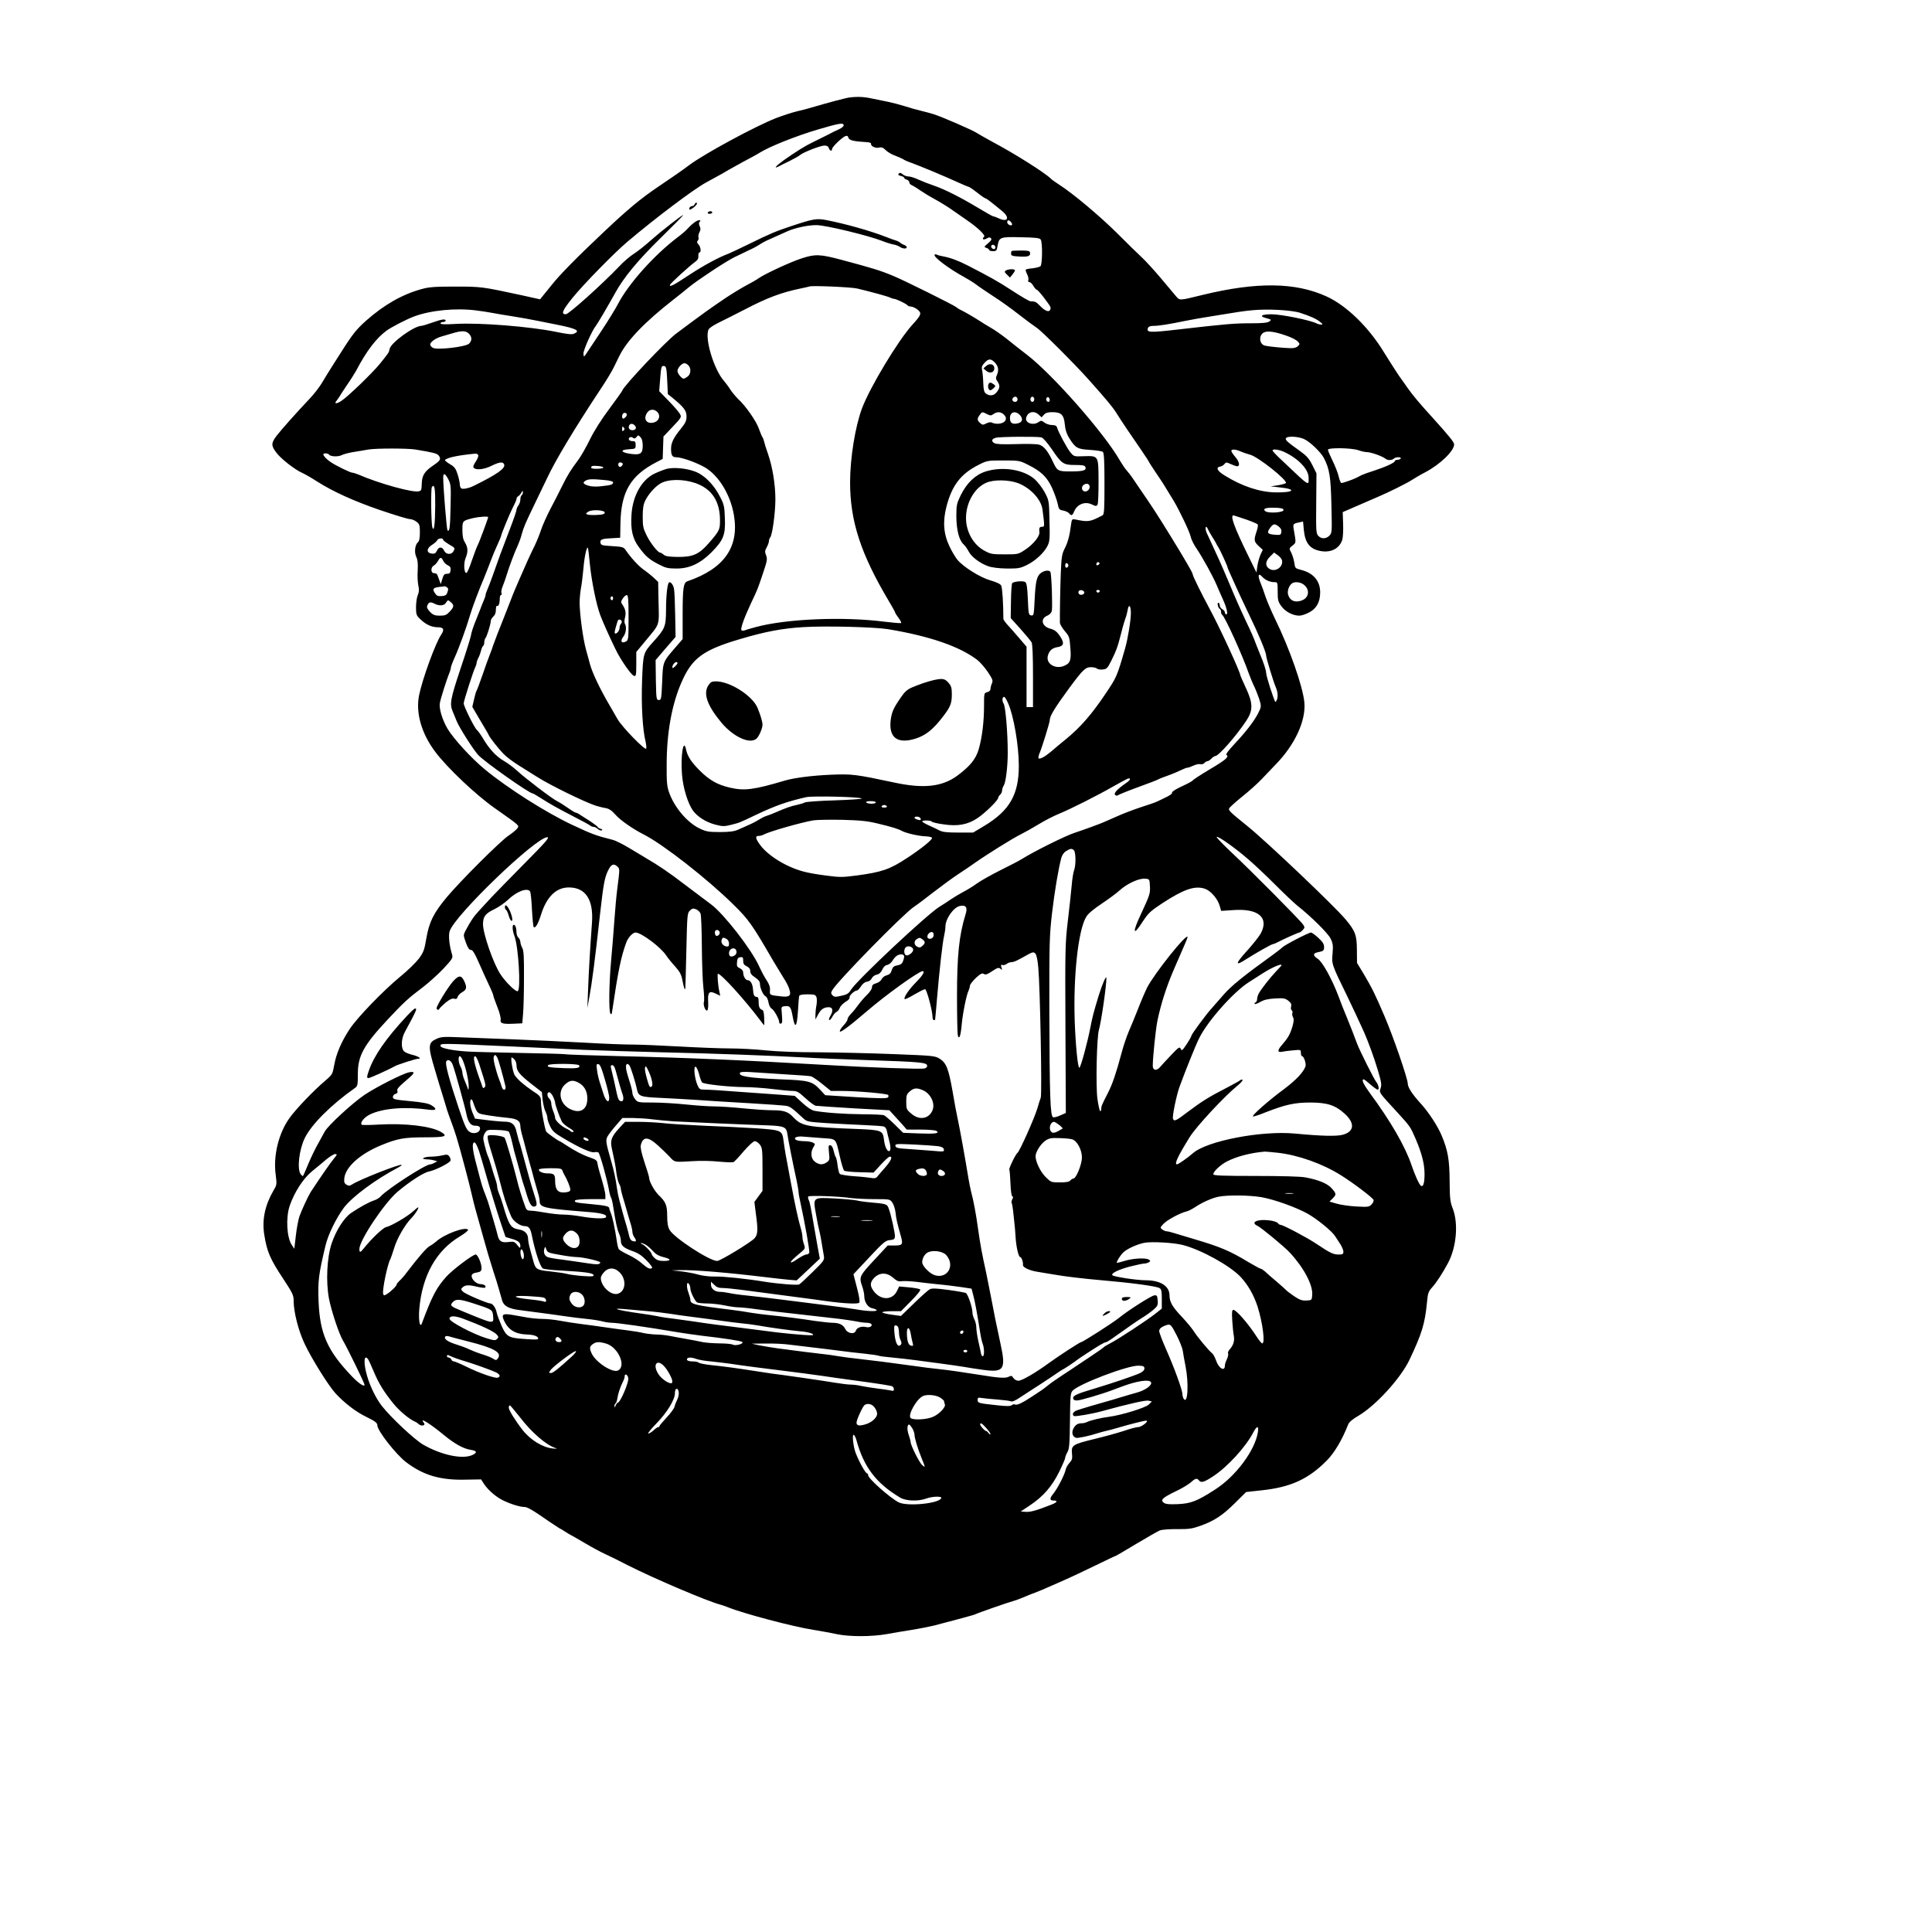 <?xml version="1.0" standalone="no"?>
<!DOCTYPE svg PUBLIC "-//W3C//DTD SVG 20010904//EN"
 "http://www.w3.org/TR/2001/REC-SVG-20010904/DTD/svg10.dtd">
<svg version="1.0" xmlns="http://www.w3.org/2000/svg"
 width="1500pt" height="1500pt" viewBox="0 0 1500 1500"
 preserveAspectRatio="xMidYMid meet">
<g transform="translate(0,1500) scale(0.1,-0.1)"
fill="#000000" stroke="none">
<path d="M6595 14243 c-27 -3 -166 -40 -295 -78 -25 -8 -76 -21 -115 -30 -38
-9 -110 -33 -160 -52 -165 -65 -552 -275 -670 -362 -54 -41 -142 -102 -245
-171 -136 -92 -235 -174 -421 -350 -211 -199 -345 -335 -407 -414 -26 -32 -56
-70 -68 -84 l-21 -26 -144 32 c-306 66 -313 67 -514 67 -156 0 -203 -3 -260
-19 -151 -41 -293 -122 -433 -246 -75 -67 -105 -104 -197 -250 -12 -19 -42
-66 -67 -105 -24 -38 -60 -96 -78 -127 -19 -32 -59 -84 -89 -116 -117 -124
-227 -248 -264 -296 -44 -58 -43 -78 4 -137 36 -45 138 -125 194 -150 22 -10
72 -38 110 -63 130 -83 289 -155 495 -226 112 -38 216 -70 231 -70 14 0 38 -9
53 -21 23 -18 26 -27 26 -84 0 -43 -5 -66 -15 -75 -23 -19 -30 -78 -13 -114
11 -22 14 -52 11 -106 -3 -41 0 -94 5 -116 7 -31 6 -50 -4 -74 -8 -18 -14 -60
-14 -94 0 -57 3 -65 33 -93 44 -43 89 -63 137 -63 44 0 52 -17 27 -55 -45 -65
-146 -342 -173 -472 -28 -136 18 -298 126 -441 94 -125 317 -336 465 -439 194
-137 188 -131 171 -155 -8 -11 -38 -36 -68 -56 -64 -43 -373 -351 -481 -480
-101 -122 -135 -190 -157 -318 -15 -90 -22 -108 -58 -157 -23 -30 -88 -94
-145 -140 -132 -109 -331 -315 -391 -405 -65 -98 -106 -194 -121 -281 -13 -71
-15 -75 -67 -119 -94 -80 -233 -225 -282 -295 -84 -118 -126 -294 -105 -441 9
-72 9 -75 -19 -122 -64 -110 -88 -223 -71 -335 21 -135 44 -191 151 -352 70
-107 78 -123 78 -167 0 -87 38 -236 87 -337 55 -116 183 -320 237 -380 69 -75
161 -146 239 -183 68 -33 87 -47 87 -67 0 -41 146 -227 224 -286 135 -102 266
-140 461 -135 l120 2 22 -34 c33 -50 96 -104 151 -130 60 -29 130 -50 163 -50
24 0 65 -24 200 -118 31 -21 63 -42 70 -46 8 -3 28 -15 44 -26 17 -11 37 -23
45 -27 8 -4 58 -32 110 -63 52 -31 122 -69 155 -84 65 -30 76 -36 180 -89 204
-103 616 -279 720 -306 17 -5 41 -13 55 -19 117 -48 508 -152 665 -176 61 -10
144 -25 185 -34 96 -20 268 -20 385 1 50 9 137 24 195 33 58 9 137 25 175 34
160 42 311 82 318 87 11 7 256 93 292 102 17 5 44 14 60 21 44 19 85 35 125
50 19 7 60 24 90 38 30 13 89 39 130 57 41 18 145 67 231 109 86 42 158 76
161 76 3 0 74 42 159 93 85 51 168 98 184 105 17 6 76 11 135 10 89 -1 116 3
178 25 108 38 175 82 271 178 l86 85 119 13 c227 24 364 87 507 231 60 61 119
160 167 282 7 17 35 41 79 66 134 79 326 289 395 432 97 204 121 281 137 447
7 75 11 86 43 121 31 35 77 105 120 185 66 123 82 306 38 422 -21 53 -24 79
-25 215 -1 165 -13 237 -62 354 -31 74 -101 181 -163 249 -65 71 -100 125
-100 154 0 38 -113 366 -180 522 -74 173 -97 219 -163 331 l-51 84 -1 101 c0
114 -13 148 -88 237 -87 104 -609 600 -758 721 -139 112 -152 125 -146 140 3
8 48 49 100 91 53 42 122 104 154 138 32 34 79 83 104 109 152 154 240 344
226 487 -12 123 -115 418 -228 648 -27 56 -60 133 -73 170 -12 38 -31 90 -42
116 -21 54 -13 72 17 39 24 -26 60 -41 95 -41 23 0 24 -2 24 -73 0 -66 3 -79
29 -114 30 -42 89 -73 139 -73 15 0 48 10 72 23 60 29 90 82 90 158 0 88 -52
150 -147 174 -47 12 -48 13 -54 57 -4 25 -15 60 -24 78 -17 32 -17 33 10 54
29 24 29 17 9 130 -6 37 -3 41 42 50 l31 7 6 -66 c10 -101 47 -148 129 -163
81 -15 146 18 169 85 6 19 9 74 7 126 l-3 91 120 52 c66 29 134 58 150 65 77
32 234 110 266 132 20 13 67 41 106 61 115 61 223 165 223 216 0 17 -45 72
-170 210 -101 111 -147 166 -190 226 -19 27 -50 72 -70 99 -19 28 -71 109
-115 180 -119 196 -292 364 -447 434 -242 110 -541 113 -958 12 -188 -46 -179
-46 -211 -9 -15 18 -69 83 -120 143 -52 61 -115 130 -142 155 -27 25 -113 108
-190 186 -138 137 -348 313 -453 380 -28 18 -58 39 -65 47 -48 47 -284 196
-454 286 -55 30 -111 62 -125 71 -28 19 -259 120 -330 143 -25 8 -70 20 -100
27 -30 7 -87 23 -127 36 -39 12 -95 27 -125 33 -29 6 -84 17 -123 25 -67 15
-116 17 -180 9z m-45 -217 c0 -8 -17 -21 -37 -30 -21 -9 -58 -27 -83 -41 -25
-13 -76 -38 -115 -57 -61 -29 -129 -71 -230 -142 -61 -44 -84 -71 -37 -47 9 5
46 24 82 41 36 18 72 38 81 46 24 21 159 74 190 74 19 0 30 -6 34 -20 7 -22
25 -27 25 -7 0 16 77 90 103 100 14 5 20 2 24 -12 5 -20 42 -29 133 -34 29 -1
44 -6 43 -14 -4 -18 35 -36 63 -29 18 5 31 0 51 -20 15 -15 48 -34 74 -43 26
-10 53 -22 61 -27 7 -6 36 -19 63 -28 69 -25 270 -109 361 -151 42 -19 79 -35
84 -35 4 0 34 -20 66 -45 31 -25 61 -45 65 -45 7 0 45 -29 132 -101 59 -49 41
-87 -27 -55 -19 9 -38 16 -44 16 -5 0 -58 30 -118 66 -134 81 -269 149 -349
175 -33 11 -84 31 -113 44 -29 14 -64 25 -79 25 -15 0 -35 8 -45 17 -14 12
-21 14 -30 5 -8 -8 -4 -13 16 -18 14 -3 26 -10 26 -14 0 -5 9 -12 20 -15 11
-3 20 -13 20 -21 0 -8 8 -18 18 -21 9 -4 38 -21 63 -39 25 -17 75 -48 112 -68
37 -20 93 -54 125 -76 31 -22 87 -61 124 -86 95 -65 155 -124 137 -134 -7 -5
-10 -12 -6 -17 4 -4 17 -1 29 6 15 9 23 10 31 2 9 -9 3 -19 -22 -40 -32 -27
-33 -29 -12 -36 11 -3 21 -11 21 -16 0 -5 13 -9 29 -9 26 0 30 4 36 40 12 69
19 72 182 68 114 -2 146 -6 153 -18 15 -23 13 -196 -2 -207 -7 -6 -35 -13 -61
-16 -26 -2 -50 -7 -53 -10 -3 -3 2 -19 10 -35 9 -17 13 -38 10 -46 -4 -10 -1
-16 8 -16 7 0 22 -13 31 -30 10 -16 22 -30 27 -30 5 0 28 -26 52 -57 58 -77
59 -79 52 -97 -9 -23 -41 -11 -80 30 -27 29 -39 35 -69 34 -11 -1 -68 32 -163
94 -90 59 -162 99 -325 183 -74 38 -137 62 -192 72 -23 4 -46 10 -52 14 -6 4
-14 3 -17 -1 -10 -17 112 -109 230 -173 32 -18 75 -44 94 -59 19 -15 80 -56
135 -92 55 -35 144 -99 198 -142 54 -42 115 -87 135 -100 37 -23 299 -285 403
-402 136 -152 188 -215 215 -258 31 -51 123 -187 204 -304 27 -40 50 -75 50
-77 0 -3 24 -40 53 -83 49 -72 65 -97 140 -221 45 -76 125 -243 132 -280 4
-19 24 -60 45 -90 49 -73 125 -211 156 -283 13 -32 35 -81 48 -110 30 -66 42
-118 27 -118 -6 0 -11 7 -11 15 0 8 -9 19 -20 25 -11 6 -20 20 -20 30 0 11 -5
20 -11 20 -12 0 -1 -43 12 -48 5 -2 9 -12 9 -22 0 -10 4 -21 9 -24 21 -13 159
-317 207 -456 9 -25 29 -74 46 -109 16 -36 34 -84 40 -107 11 -38 9 -47 -15
-94 -33 -63 -94 -142 -186 -240 -43 -46 -66 -77 -59 -81 23 -14 -4 -38 -131
-113 -72 -43 -131 -82 -131 -85 0 -4 -36 -24 -80 -44 -44 -20 -80 -42 -80 -49
0 -13 -12 -21 -66 -47 -16 -7 -38 -18 -48 -23 -11 -6 -67 -26 -125 -44 -58
-19 -142 -51 -186 -71 -44 -19 -89 -39 -100 -44 -36 -16 -159 -61 -235 -86
-70 -23 -315 -145 -404 -201 -22 -14 -99 -54 -170 -89 -72 -36 -153 -82 -181
-102 -27 -20 -75 -50 -105 -65 -30 -16 -75 -43 -100 -60 -25 -17 -62 -42 -83
-54 -91 -53 -650 -577 -692 -649 -15 -26 -29 -35 -72 -44 -46 -11 -56 -10 -69
3 -13 13 -14 20 -3 39 35 66 553 594 634 648 22 14 90 65 151 113 61 47 148
111 195 142 46 30 102 68 124 84 84 60 298 194 358 223 34 17 98 53 142 80 44
27 114 63 155 80 93 38 301 143 423 213 51 29 100 55 109 59 33 12 26 -9 -10
-33 -67 -46 -97 -79 -85 -91 8 -8 16 -9 25 -2 7 5 78 34 158 63 80 29 150 56
155 60 6 4 33 14 60 24 46 16 95 37 137 57 10 5 23 9 29 9 6 0 26 7 45 16 19
9 43 14 54 11 10 -3 24 1 31 9 6 8 17 14 24 14 6 0 20 9 30 20 10 11 24 20 30
20 26 0 162 155 241 274 54 82 53 136 -5 259 -22 48 -41 90 -41 93 0 25 -161
374 -237 514 -65 121 -133 258 -133 271 0 7 -21 46 -46 88 -25 42 -49 83 -54
91 -108 178 -188 306 -249 395 -41 61 -90 133 -109 160 -18 28 -43 60 -55 73
-12 13 -35 47 -52 76 -119 210 -525 672 -725 824 -41 31 -109 85 -151 119 -42
33 -99 73 -126 88 -26 15 -66 39 -88 54 -48 31 -111 67 -145 84 -14 6 -30 17
-37 23 -15 14 -417 214 -493 244 -99 41 -159 59 -402 124 -162 43 -200 44
-304 10 -87 -28 -287 -121 -335 -155 -17 -12 -60 -37 -97 -56 -37 -20 -110
-64 -162 -99 -127 -86 -163 -112 -379 -273 -82 -61 -407 -405 -420 -444 -2 -7
-48 -70 -101 -142 -60 -80 -117 -170 -149 -235 -28 -58 -69 -130 -91 -160 -62
-83 -83 -118 -124 -200 -20 -41 -61 -122 -91 -178 -30 -57 -63 -132 -74 -165
-11 -34 -33 -89 -49 -122 -33 -66 -76 -161 -125 -275 -8 -19 -22 -51 -30 -70
-8 -19 -22 -53 -30 -75 -8 -22 -29 -74 -45 -115 -43 -106 -83 -211 -93 -240
-4 -14 -17 -50 -29 -80 -12 -30 -32 -86 -45 -125 -34 -97 -49 -138 -56 -150
-4 -5 -12 -36 -19 -67 l-13 -56 49 -84 c27 -45 54 -92 61 -103 7 -11 15 -27
19 -35 10 -21 70 -98 113 -143 20 -21 72 -61 116 -88 44 -27 109 -68 145 -91
102 -65 367 -194 454 -223 23 -7 58 -16 78 -19 27 -5 48 -19 75 -50 37 -43
136 -112 221 -155 150 -76 496 -346 698 -546 117 -115 145 -155 307 -435 31
-52 68 -113 82 -135 15 -22 34 -57 41 -79 20 -55 6 -70 -61 -62 -91 10 -90 10
-87 48 2 24 -6 46 -24 74 -15 21 -42 72 -61 113 -59 131 -274 407 -373 480
-36 27 -127 95 -202 152 -128 98 -201 147 -308 210 -25 15 -83 50 -130 78 -47
28 -103 56 -125 61 -131 33 -159 44 -315 117 -204 96 -499 284 -674 428 -105
86 -244 238 -292 318 -41 71 -67 158 -59 199 8 41 53 182 71 226 8 18 14 39
14 46 0 8 13 44 30 81 34 75 94 240 120 331 17 58 75 211 105 279 7 17 20 49
29 73 37 97 50 130 77 190 16 35 29 66 29 69 0 13 70 182 94 228 14 26 26 54
26 61 0 7 6 17 13 21 8 4 19 17 25 28 10 17 11 17 12 3 0 -9 -4 -20 -10 -23
-5 -3 -10 -18 -10 -33 0 -15 -7 -36 -15 -46 -8 -11 -15 -27 -15 -35 0 -9 -25
-81 -56 -161 -59 -154 -87 -229 -129 -350 -14 -41 -33 -89 -41 -107 -8 -17
-14 -36 -14 -42 0 -6 -6 -25 -14 -43 -8 -18 -22 -53 -31 -78 -10 -25 -23 -58
-30 -75 -23 -58 -34 -90 -40 -125 -4 -19 -40 -135 -81 -256 -76 -228 -84 -270
-60 -326 8 -18 22 -53 32 -78 19 -47 126 -217 166 -261 44 -50 397 -299 423
-299 4 0 30 -15 58 -33 73 -47 135 -82 267 -150 63 -32 119 -63 124 -68 6 -5
17 -9 25 -9 8 0 22 -7 32 -16 10 -9 24 -14 31 -11 8 4 5 8 -9 12 -13 4 -23 11
-23 14 0 4 -24 22 -52 41 -29 18 -65 41 -80 51 -15 11 -31 19 -36 19 -5 0 -27
12 -49 28 -54 37 -75 50 -98 62 -39 19 -246 176 -315 240 -24 22 -68 55 -96
71 -62 35 -117 95 -168 182 -15 25 -34 51 -43 59 -19 15 -103 185 -103 207 0
18 76 256 91 283 5 10 9 23 9 30 0 7 6 25 14 40 8 15 17 40 21 57 4 17 11 33
16 36 5 4 9 16 9 29 0 12 4 26 9 31 11 13 41 109 41 132 0 10 9 26 20 36 13
11 20 29 20 52 0 20 4 34 9 31 11 -7 21 18 21 55 0 16 4 29 10 29 5 0 7 7 3
16 -3 8 1 32 10 52 8 20 23 62 32 92 20 65 59 169 85 225 10 22 24 60 30 85
16 57 27 84 105 245 35 72 75 155 89 185 65 141 214 389 419 699 42 62 88 139
103 170 15 31 34 70 42 86 60 122 196 263 422 440 43 33 97 77 121 97 63 52
284 198 349 230 30 15 80 39 110 53 30 13 69 34 85 45 17 11 40 24 53 30 20 9
61 27 167 75 59 26 161 48 225 47 69 0 404 -81 510 -123 30 -12 69 -24 85 -27
17 -2 39 -11 50 -18 23 -16 55 -18 55 -4 0 6 -8 13 -17 17 -10 3 -25 11 -33
18 -8 7 -24 15 -35 18 -11 3 -45 15 -75 27 -123 48 -311 101 -463 131 -77 15
-103 10 -272 -46 -123 -41 -164 -58 -335 -142 -74 -36 -144 -69 -155 -73 -72
-26 -198 -94 -306 -166 -118 -78 -155 -97 -147 -75 4 12 154 149 194 177 21
15 28 28 26 47 -1 15 3 27 8 27 16 0 11 42 -7 62 -12 13 -14 21 -6 29 6 6 9
18 6 26 -3 8 0 25 7 39 10 18 11 30 2 48 -7 17 -7 27 1 35 8 8 7 11 -6 11 -17
0 -55 -28 -91 -68 -11 -13 -45 -42 -76 -65 -183 -139 -381 -361 -462 -517 -18
-35 -75 -128 -126 -205 -51 -77 -98 -148 -105 -158 -34 -53 -36 -54 -37 -21 0
29 68 180 96 214 13 16 94 154 149 253 67 123 179 258 357 432 98 96 176 175
172 175 -11 0 -167 -122 -250 -195 -44 -40 -105 -88 -135 -107 -30 -19 -81
-63 -113 -98 -133 -139 -390 -370 -413 -370 -39 0 -27 29 50 125 80 100 327
353 427 437 221 187 512 406 610 460 120 65 165 91 175 98 6 4 55 31 110 61
55 29 116 62 136 75 76 47 283 130 454 180 167 49 195 53 195 30z m1300 -751
c7 -9 10 -18 7 -21 -10 -11 -37 5 -37 21 0 19 14 19 30 0z m-125 -185 c11 -17
-5 -32 -21 -19 -7 6 -11 15 -8 20 7 12 21 11 29 -1z m-1070 -330 c113 -27 241
-62 257 -71 10 -5 23 -9 28 -9 17 0 98 -39 105 -50 3 -5 16 -10 28 -10 12 -1
35 -11 51 -24 34 -28 30 -40 -42 -119 -110 -122 -327 -482 -389 -646 -53 -141
-93 -388 -93 -576 0 -301 83 -555 298 -917 29 -48 52 -90 52 -94 0 -4 12 -22
26 -41 14 -19 24 -37 20 -40 -3 -3 -60 2 -128 10 -317 41 -760 23 -998 -41
-41 -11 -82 -23 -91 -27 -10 -3 -20 -2 -23 3 -8 13 23 98 74 207 53 112 52
109 94 235 32 95 35 109 24 138 -11 28 -10 37 5 63 9 17 17 38 17 48 0 9 4 21
9 27 17 17 41 192 41 297 0 116 -22 250 -57 352 -14 39 -27 81 -30 95 -3 14
-9 30 -13 35 -5 6 -17 37 -29 69 -21 59 -102 175 -162 230 -17 17 -43 48 -58
70 -14 23 -36 52 -48 66 -80 88 -155 337 -121 403 5 10 39 33 76 51 37 18 128
64 202 102 178 93 286 133 435 164 33 7 65 14 70 16 22 8 323 -5 370 -16z
m-2960 -170 c39 -5 95 -13 125 -19 30 -6 102 -18 160 -27 58 -9 146 -25 195
-35 50 -10 117 -23 150 -30 150 -30 183 -47 133 -69 -18 -9 -51 -5 -144 14
-201 41 -591 72 -776 61 -83 -5 -118 -3 -118 4 0 6 9 11 20 11 11 0 20 5 20
10 0 16 -30 12 -105 -15 -38 -13 -76 -25 -84 -25 -57 -1 -237 -131 -246 -179
-5 -28 -9 -33 -76 -116 -56 -69 -247 -254 -298 -287 -35 -24 -59 -25 -40 -2 7
9 18 24 24 34 5 10 33 51 60 92 28 40 58 89 69 108 81 154 155 252 236 312 38
28 152 87 215 111 128 48 323 67 480 47z m6400 -19 c79 -26 125 -46 155 -71
21 -16 22 -20 7 -20 -9 0 -25 4 -35 9 -48 25 -275 71 -350 71 -79 0 -99 -15
-41 -30 41 -11 42 -13 24 -26 -14 -10 -52 -14 -142 -14 -129 0 -190 -5 -556
-47 -233 -27 -258 -26 -244 11 4 11 19 16 46 16 38 0 114 12 251 40 30 6 69
13 85 16 17 3 68 11 115 19 200 33 239 39 310 46 121 12 306 2 375 -20z
m-6455 -161 c25 -25 26 -54 2 -78 -25 -25 -247 -51 -280 -33 -12 6 -22 18 -22
26 0 19 41 49 86 62 22 6 62 18 89 26 70 21 102 20 125 -3z m6344 -15 c39 -13
79 -33 90 -45 19 -19 19 -21 3 -37 -11 -12 -31 -17 -60 -16 -52 1 -164 12
-194 19 -47 9 -53 81 -10 103 28 14 85 6 171 -24z m-2259 -211 c27 -29 31 -59
14 -98 -9 -19 -8 -29 5 -47 21 -31 20 -51 -5 -83 -22 -29 -55 -33 -84 -12 -14
10 -19 28 -21 82 -1 38 -5 83 -9 99 -5 24 -2 36 19 58 31 34 50 34 81 1z
m-2381 -20 c24 -23 20 -70 -6 -88 -12 -9 -26 -16 -30 -16 -16 0 -48 40 -48 60
0 23 33 60 54 60 8 0 22 -7 30 -16z m-164 -116 l5 -108 40 -32 c86 -71 105
-97 105 -141 0 -35 -8 -51 -45 -97 -55 -68 -75 -108 -75 -153 0 -52 9 -67 40
-67 43 0 160 -42 225 -80 105 -63 194 -208 222 -363 45 -252 -72 -421 -360
-520 -31 -11 -37 -54 -37 -254 l0 -195 -53 -61 c-102 -118 -100 -112 -106
-271 -6 -132 -7 -141 -26 -141 -19 0 -20 8 -23 155 l-2 155 77 90 78 90 -3
170 c-2 94 -5 184 -9 202 -5 33 -28 61 -40 50 -12 -13 -22 -104 -22 -215 -1
-128 -8 -144 -101 -247 -76 -84 -77 -87 -85 -300 -7 -189 4 -379 27 -472 5
-23 8 -48 5 -55 -7 -18 -187 167 -222 228 -15 27 -42 74 -60 104 -76 129 -136
255 -155 325 -4 17 -18 66 -30 110 -24 86 -49 275 -50 366 0 31 5 81 10 110 6
30 15 101 20 159 8 98 29 184 36 150 2 -8 8 -60 13 -115 14 -138 50 -316 81
-400 19 -50 67 -160 121 -270 40 -82 122 -199 142 -203 15 -3 17 8 17 91 l0
95 68 82 c122 149 109 107 104 344 l-2 118 -34 32 c-18 17 -54 46 -80 64 -40
29 -94 87 -142 156 -12 18 -28 22 -102 26 -80 5 -87 7 -90 27 -4 26 12 31 98
35 l55 3 2 112 c5 245 78 370 278 474 l50 26 3 87 3 87 71 75 c68 72 71 76 57
100 -7 14 -47 60 -87 101 l-74 76 7 91 c8 102 10 108 33 104 14 -3 18 -21 22
-110z m2720 -148 c0 -13 -7 -20 -20 -20 -19 0 -27 20 -13 33 13 14 33 6 33
-13z m130 0 c0 -11 -7 -20 -15 -20 -8 0 -15 9 -15 20 0 11 7 20 15 20 8 0 15
-9 15 -20z m120 -6 c0 -16 -16 -19 -25 -4 -8 13 4 32 16 25 5 -4 9 -13 9 -21z
m-3045 -94 c24 -27 13 -65 -22 -78 -61 -21 -94 24 -57 76 19 27 55 28 79 2z
m-245 -35 c-7 -8 -16 -15 -21 -15 -14 0 -11 38 4 43 20 7 31 -11 17 -28z
m2803 20 c26 -13 31 -13 50 0 28 20 56 19 79 -2 38 -34 12 -73 -49 -73 -15 0
-34 4 -42 9 -8 5 -25 3 -43 -6 -26 -14 -31 -13 -49 3 -23 21 -24 33 -3 62 18
26 20 26 57 7z m256 -8 c25 -28 20 -54 -14 -63 -40 -10 -60 -1 -63 29 -7 56
38 75 77 34z m146 3 l22 -20 18 20 c13 15 31 20 65 20 69 0 90 -20 97 -95 4
-42 14 -74 34 -106 49 -78 63 -86 162 -92 49 -3 94 -10 100 -16 9 -9 12 -83
12 -248 0 -199 -2 -237 -15 -244 -97 -51 -111 -53 -207 -33 -31 6 -31 6 -38
-42 -10 -83 -25 -137 -50 -185 -20 -39 -24 -64 -29 -185 -5 -121 -8 -326 -7
-390 1 -11 18 -40 38 -64 35 -40 37 -48 43 -129 8 -98 0 -120 -49 -141 -68
-28 -141 17 -126 77 10 41 34 63 77 69 51 9 54 34 10 96 -19 26 -39 40 -68 47
-65 17 -80 78 -23 101 17 7 32 23 35 36 7 29 -2 290 -11 304 -9 15 -43 12 -70
-6 -35 -23 -45 -64 -52 -207 -6 -123 -7 -128 -27 -125 -20 3 -21 11 -26 126
-4 93 -9 125 -20 133 -17 11 -88 5 -101 -8 -5 -5 -9 -68 -10 -140 l-2 -132 75
-83 c41 -46 80 -93 87 -105 7 -14 11 -101 11 -262 l0 -241 -25 0 -25 0 0 235
0 234 -59 69 c-32 38 -73 84 -90 102 -17 19 -31 39 -31 45 0 114 -8 244 -17
259 -6 12 -38 27 -84 40 -80 23 -208 103 -256 160 -14 17 -42 63 -61 103 -47
99 -54 194 -23 313 43 163 111 251 247 320 67 34 70 35 193 35 123 0 128 -1
193 -34 101 -50 146 -94 185 -177 18 -40 38 -95 44 -122 9 -46 13 -51 44 -56
18 -4 38 -13 45 -21 18 -22 26 -19 40 15 23 55 83 79 136 54 30 -15 37 -15 45
-3 5 8 8 89 8 181 -1 203 1 199 -113 196 -77 -3 -78 -3 -105 29 -26 31 -95
159 -105 196 -4 12 -16 17 -39 17 -19 0 -45 9 -58 19 -22 17 -27 17 -44 5 -44
-32 -112 -7 -97 36 14 44 61 54 97 20z m-3135 -85 c15 -18 5 -35 -20 -35 -22
0 -34 15 -26 35 7 19 30 19 46 0z m-88 -37 c-9 -9 -12 -7 -12 12 0 19 3 21 12
12 9 -9 9 -15 0 -24z m132 -54 c10 -10 16 -33 16 -65 0 -62 -19 -74 -99 -62
-73 11 -78 31 -9 35 52 3 53 4 53 33 0 25 -4 30 -24 30 -13 0 -26 5 -28 12 -6
17 16 26 31 14 10 -8 17 -7 26 4 15 19 15 19 34 -1z m3112 0 c12 -3 46 -42 79
-90 78 -116 91 -124 182 -124 58 0 75 -3 80 -16 10 -26 -16 -34 -113 -34 -103
0 -105 1 -144 85 -35 74 -68 114 -104 123 -17 5 -97 7 -177 4 -102 -3 -152 -1
-168 7 -27 15 -23 33 10 42 30 9 326 11 355 3z m2039 -13 c45 -20 129 -101
153 -146 44 -85 54 -144 59 -366 5 -211 5 -217 -16 -238 -26 -26 -62 -27 -86
-1 -17 18 -18 40 -16 253 l2 232 -32 64 c-26 52 -44 72 -97 110 -97 69 -116
86 -108 99 11 18 96 14 141 -7z m-6900 -81 c138 -23 168 -30 181 -47 20 -27
14 -38 -40 -75 -67 -45 -88 -76 -91 -135 -3 -62 -3 -60 -21 -67 -40 -15 -313
60 -472 130 -18 7 -39 14 -46 14 -16 0 -131 56 -171 84 -32 22 -54 46 -55 59
0 10 38 9 44 -2 10 -16 70 -19 98 -5 15 8 57 19 95 25 37 6 88 14 113 19 61
10 303 10 365 0z m7320 -5 c22 -8 51 -15 65 -15 33 0 123 -32 146 -51 18 -15
52 -14 68 2 13 12 59 12 51 -1 -3 -5 -15 -10 -26 -10 -10 0 -19 -4 -19 -9 0
-13 -70 -45 -161 -75 -42 -13 -86 -29 -98 -35 -11 -6 -30 -16 -41 -21 -26 -13
-102 -40 -115 -40 -6 0 -16 24 -22 53 -7 28 -29 84 -48 122 -19 39 -35 76 -35
83 0 18 183 15 235 -3z m-913 -10 c18 -8 51 -19 73 -25 61 -15 297 -202 278
-221 -4 -4 -33 -12 -63 -17 l-55 -8 71 -8 c134 -14 112 -41 -32 -39 -123 2
-260 47 -397 132 -58 36 -70 63 -32 69 11 2 26 11 32 20 12 14 16 14 48 -1 20
-9 42 -17 50 -17 25 0 17 37 -15 73 -16 19 -30 40 -30 46 0 15 33 14 72 -4z
m341 -5 c109 -52 187 -134 187 -199 0 -65 12 -73 -197 125 -46 42 -83 81 -83
86 0 15 50 8 93 -12z m-6260 -24 c3 -7 -6 -30 -20 -51 -19 -28 -22 -40 -14
-48 19 -19 83 -11 138 17 59 29 88 33 97 11 12 -31 -53 -77 -238 -168 -34 -17
-77 -26 -92 -20 -8 3 -14 17 -14 31 0 14 -8 50 -17 79 -15 46 -24 59 -61 80
-23 14 -40 28 -37 32 19 19 106 37 236 49 9 1 19 -4 22 -12z m1120 -63 c9 -9
-13 -34 -24 -27 -14 8 -11 34 4 34 8 0 17 -3 20 -7z m-149 -34 c-7 -11 -94
-12 -94 -1 0 15 8 17 54 14 25 -2 43 -8 40 -13z m-1203 -91 c20 -39 21 -54 17
-214 -3 -161 -8 -197 -24 -181 -6 6 -32 323 -33 405 -1 44 14 40 40 -10z
m1212 -5 c43 -4 67 -10 67 -18 0 -17 -15 -22 -92 -30 -43 -5 -79 -3 -102 5
-40 13 -45 24 -18 39 20 12 53 13 145 4z m3767 -53 c0 -23 -24 -42 -44 -34
-21 8 -21 40 1 52 22 13 43 4 43 -18z m-5081 -143 c-1 -147 -9 -211 -22 -172
-10 30 -13 298 -4 313 20 30 27 -9 26 -141z m6586 -37 c0 -20 -119 -27 -141
-9 -24 20 3 29 76 27 50 -2 65 -6 65 -18z m-5270 -20 c0 -11 -15 -16 -59 -18
-32 -2 -66 0 -75 3 -14 6 -14 8 4 21 27 20 130 15 130 -6z m4940 -40 c57 -18
119 -42 129 -51 5 -4 1 -29 -8 -55 -22 -66 -21 -79 16 -113 l32 -30 -18 -38
c-9 -21 -20 -61 -24 -88 l-7 -50 -54 110 c-123 250 -158 347 -118 332 6 -2 30
-10 52 -17z m-5845 5 c0 -9 -69 -195 -81 -217 -7 -13 -27 -66 -45 -118 -17
-52 -36 -96 -42 -98 -19 -6 -24 73 -8 113 21 50 20 83 -4 123 -15 24 -20 50
-20 97 0 72 0 72 85 93 43 10 115 15 115 7z m6138 -73 c16 -13 23 -26 20 -43
-3 -22 -7 -24 -48 -21 -59 5 -67 14 -41 51 26 36 37 38 69 13z m-548 -24 c6
-13 19 -36 30 -53 11 -16 24 -39 30 -50 5 -11 14 -27 20 -35 13 -20 70 -145
70 -153 0 -4 14 -37 31 -74 17 -38 40 -88 51 -113 11 -25 50 -106 85 -180 74
-152 133 -295 133 -318 0 -20 56 -204 76 -250 16 -37 18 -80 4 -102 -10 -17
-6 -26 -50 104 -16 50 -30 100 -30 113 0 19 -20 80 -49 148 -5 11 -16 40 -26
65 -24 65 -38 96 -78 180 -50 106 -77 167 -137 310 -29 69 -64 150 -78 180
-66 144 -85 186 -93 202 -10 20 -12 48 -4 48 3 0 10 -10 15 -22z m-5940 -78
c0 -5 20 -21 45 -36 50 -29 49 -28 35 -55 -16 -28 -58 -25 -72 6 -15 32 -42
32 -56 -1 -10 -20 -18 -25 -40 -22 -42 5 -42 40 1 67 19 12 38 28 41 36 6 16
46 21 46 5z m6513 -159 c13 -52 -52 -97 -98 -67 -34 22 -32 58 6 95 l31 31 28
-20 c15 -11 30 -28 33 -39z m-6512 -5 c6 -13 22 -29 36 -35 19 -9 24 -18 21
-39 -2 -21 -8 -27 -28 -27 -20 0 -26 -7 -36 -40 l-12 -40 -11 30 c-6 17 -14
36 -16 43 -2 6 -14 12 -25 12 -26 0 -28 45 -2 59 10 5 24 21 32 35 17 32 27
33 41 2z m5090 -29 c-13 -13 -26 -3 -16 12 3 6 11 8 17 5 6 -4 6 -10 -1 -17z
m-236 -7 c0 -7 -6 -15 -12 -17 -8 -3 -13 4 -13 17 0 13 5 20 13 18 6 -3 12
-11 12 -18z m1823 -146 c51 -35 49 -98 -4 -123 -52 -23 -96 -9 -112 38 -11 30
5 76 31 93 20 13 61 9 85 -8z m-6648 -24 c11 -7 12 -15 4 -37 -7 -23 -16 -29
-45 -31 -30 -2 -39 2 -53 24 -21 31 -14 41 34 47 19 2 37 4 40 5 3 1 12 -2 20
-8z m4948 -37 c5 -17 -26 -29 -40 -15 -6 6 -7 15 -3 22 9 14 37 9 43 -7z m120
6 c-2 -6 -8 -10 -13 -10 -5 0 -11 4 -13 10 -2 6 4 11 13 11 9 0 15 -5 13 -11z
m-3658 -204 c0 -167 -1 -175 -21 -186 -34 -18 -46 4 -20 37 21 27 28 78 12
102 -4 7 -4 30 2 50 9 37 2 66 -24 103 -9 12 -8 22 6 42 9 15 24 27 31 27 11
0 14 -33 14 -175z m-120 150 c0 -8 -4 -15 -10 -15 -5 0 -10 7 -10 15 0 8 5 15
10 15 6 0 10 -7 10 -15z m-1258 -32 c25 -22 23 -36 -11 -72 -24 -26 -36 -31
-76 -31 -38 0 -52 5 -76 29 -20 21 -27 35 -22 48 10 28 24 33 54 17 39 -20 77
-18 91 6 15 24 17 24 40 3z m5278 -82 c0 -57 -24 -204 -45 -276 -63 -218 -66
-224 -151 -350 -108 -161 -193 -259 -307 -353 -39 -31 -90 -74 -115 -96 -50
-42 -89 -63 -99 -53 -3 4 1 24 10 44 19 46 77 234 77 250 0 34 36 93 153 253
104 140 124 160 167 160 20 0 41 -5 47 -11 6 -6 26 -9 44 -7 31 3 37 9 66 66
40 81 50 107 78 217 12 50 28 101 33 115 6 14 13 42 17 63 8 51 25 37 25 -22z
m-3954 -62 c3 -6 1 -16 -5 -22 -6 -6 -11 -21 -11 -33 0 -22 -26 -51 -36 -41
-5 5 -1 23 21 95 5 15 21 16 31 1z m2069 -64 c324 -54 553 -133 692 -238 23
-18 60 -61 83 -95 37 -56 41 -67 31 -88 -6 -14 -11 -33 -11 -43 0 -12 -10 -21
-25 -25 -25 -6 -25 -8 -25 -104 0 -125 -15 -248 -41 -338 -23 -78 -67 -132
-166 -206 -119 -87 -262 -103 -493 -53 -296 63 -324 67 -490 60 -144 -6 -284
-24 -355 -45 -243 -72 -314 -81 -425 -56 -100 23 -162 58 -240 136 -64 65 -93
109 -104 163 -20 90 -43 -52 -31 -196 8 -103 44 -221 84 -279 35 -49 103 -92
177 -111 55 -14 68 -14 120 -1 67 17 67 17 194 78 150 71 243 104 390 137 49
11 430 2 430 -11 0 -4 -95 -10 -211 -14 -116 -3 -220 -11 -230 -16 -10 -6 -38
-14 -61 -19 -48 -10 -90 -25 -163 -57 -27 -12 -61 -25 -75 -29 -14 -4 -41 -18
-60 -30 -32 -20 -57 -32 -163 -78 -27 -12 -66 -17 -137 -17 -87 0 -106 3 -157
27 -97 46 -199 166 -239 283 -16 45 -19 83 -18 215 0 244 40 466 114 635 82
190 167 253 455 338 195 58 327 83 490 93 176 11 554 1 660 -16z m-1635 -263
c0 -5 -9 -17 -20 -27 -16 -14 -20 -15 -20 -4 0 16 19 39 32 39 4 0 8 -4 8 -8z
m2566 -310 c44 -97 84 -330 84 -488 0 -223 -72 -348 -268 -466 l-87 -52 -115
0 c-87 0 -122 4 -145 16 -16 9 -54 26 -82 39 -29 13 -53 27 -53 31 0 11 68 10
74 -1 3 -5 44 -15 90 -21 111 -17 189 -3 265 48 60 40 161 139 161 158 0 6 7
17 15 24 8 7 15 21 15 32 0 10 6 29 14 41 15 25 30 147 30 252 0 156 -17 360
-32 382 -14 22 -11 53 5 53 4 -1 18 -22 29 -48z m-1026 -772 c0 -5 -15 -10
-34 -10 -19 0 -38 5 -41 10 -4 6 10 10 34 10 23 0 41 -4 41 -10z m85 -30 c4
-6 -5 -10 -20 -10 -15 0 -24 4 -20 10 3 6 12 10 20 10 8 0 17 -4 20 -10z m260
-91 c4 -6 5 -12 3 -14 -7 -7 -48 7 -48 16 0 13 37 11 45 -2z m-330 -43 c110
-26 160 -42 189 -58 32 -17 128 -39 180 -41 27 -1 51 -6 52 -12 4 -14 -84 -85
-196 -158 -132 -87 -194 -108 -387 -134 -114 -15 -132 -15 -245 0 -149 20
-207 35 -303 81 -87 43 -165 102 -205 158 -35 48 -38 68 -10 68 11 0 28 4 38
10 44 24 289 94 387 111 28 4 129 6 225 4 141 -4 194 -9 275 -29z m2870 -272
c50 -42 146 -133 215 -202 69 -69 146 -142 172 -163 111 -88 239 -215 259
-257 18 -37 20 -53 15 -115 -8 -82 -8 -82 114 -332 58 -121 80 -168 131 -280
32 -73 81 -206 107 -296 27 -90 30 -111 21 -138 -12 -35 -17 -28 133 -191 97
-106 98 -108 138 -200 49 -114 70 -197 70 -275 0 -71 -10 -103 -28 -91 -13 8
-46 80 -72 157 -50 149 -163 344 -327 566 -48 66 -65 103 -45 103 4 0 27 -18
52 -40 25 -22 50 -40 57 -40 13 0 6 38 -12 60 -17 20 -129 245 -148 295 -32
87 -47 123 -80 205 -20 47 -49 121 -65 165 -49 130 -124 267 -160 290 -39 25
-40 43 -4 51 49 10 52 13 52 42 0 22 -11 40 -45 71 -24 22 -50 41 -56 41 -19
0 -206 -97 -224 -116 -5 -6 -37 -31 -70 -55 -229 -165 -326 -243 -388 -315
-38 -44 -79 -90 -91 -104 -44 -48 -156 -201 -156 -211 0 -6 -17 -36 -37 -66
-33 -50 -38 -54 -46 -36 -8 18 -15 14 -72 -46 -35 -36 -74 -79 -87 -94 -27
-33 -58 -29 -58 8 0 65 23 286 36 349 27 132 72 271 129 402 91 208 105 241
105 248 0 41 -258 -282 -314 -392 -14 -28 -44 -97 -66 -154 -22 -57 -56 -139
-75 -183 -19 -44 -46 -125 -60 -180 -37 -139 -68 -232 -101 -296 -50 -98 -54
-107 -54 -129 0 -11 -4 -19 -9 -16 -4 3 -14 47 -21 97 -13 100 -5 477 12 534
17 57 58 338 58 400 0 28 -31 -42 -60 -135 -40 -132 -48 -163 -65 -250 -22
-114 -75 -310 -85 -310 -12 0 -29 171 -36 360 -12 349 27 709 89 811 14 25 56
60 122 104 55 37 116 82 135 100 59 54 153 98 202 93 33 -3 33 -4 36 -58 3
-57 -1 -69 -69 -215 -70 -148 -63 -179 13 -60 43 65 59 81 150 141 168 110
255 140 332 114 44 -14 99 -76 115 -131 l12 -41 92 6 c197 15 282 -58 215
-182 -13 -23 -58 -80 -100 -127 -102 -112 -103 -131 -6 -68 71 45 191 113 201
113 5 0 21 6 35 14 52 27 162 76 170 76 5 0 17 9 27 20 16 18 16 21 2 42 -21
32 -417 431 -559 563 -64 60 -114 113 -112 117 7 11 137 -80 239 -168z m-5616
-41 c-113 -115 -228 -232 -255 -261 -27 -30 -70 -76 -95 -103 -43 -47 -64 -78
-106 -157 -16 -31 -16 -35 4 -90 15 -41 25 -57 39 -57 14 0 29 -25 62 -100 24
-55 59 -132 78 -172 19 -39 34 -76 34 -82 0 -6 14 -45 31 -88 17 -42 29 -88
26 -100 -5 -29 15 -35 103 -31 l65 3 6 75 c4 41 7 167 7 280 1 161 -2 210 -13
230 -8 14 -14 35 -15 46 0 12 -7 27 -15 34 -8 7 -15 25 -15 40 0 34 -9 60 -21
60 -14 0 -11 -45 5 -87 31 -80 51 -413 26 -428 -14 -9 -93 68 -134 130 -55 82
-136 315 -136 390 0 58 18 83 88 116 35 17 83 51 107 74 67 65 151 96 171 63
4 -7 11 -70 14 -140 4 -70 10 -131 13 -135 13 -13 34 22 57 94 43 140 118 213
216 213 131 0 193 -95 180 -275 -14 -192 -25 -376 -30 -515 l-6 -145 15 80
c22 120 43 281 85 660 25 221 35 276 62 328 23 47 42 55 69 31 22 -20 22 -12
1 -179 -6 -44 -16 -152 -22 -240 -6 -88 -18 -232 -26 -320 -16 -181 -18 -383
-5 -404 7 -11 11 -6 14 20 47 317 69 423 110 533 14 38 50 76 71 76 44 0 196
-113 239 -179 13 -20 45 -59 70 -86 37 -42 47 -62 56 -110 11 -58 20 -81 22
-54 1 8 4 141 8 296 6 268 7 284 27 303 17 17 25 19 47 11 15 -6 31 -21 36
-34 5 -12 9 -126 10 -252 1 -127 6 -272 12 -323 6 -51 8 -101 4 -111 -7 -24
12 -74 26 -66 6 4 9 32 7 66 -4 76 8 89 58 65 l36 -17 -6 28 c-11 43 -19 143
-12 143 25 0 207 -201 324 -356 18 -24 33 -44 35 -44 1 0 1 26 0 57 -1 38 -6
59 -15 62 -20 6 -28 23 -28 64 0 25 -4 37 -14 37 -20 0 -27 14 -30 60 -3 42
-20 70 -42 70 -16 0 -34 31 -34 60 0 12 -10 25 -25 32 -22 10 -26 17 -23 47 2
29 8 37 26 39 19 3 22 -1 22 -27 0 -23 6 -33 27 -43 19 -9 28 -21 28 -38 0
-17 11 -32 38 -49 25 -17 37 -32 37 -48 0 -34 26 -92 45 -99 8 -4 18 -24 21
-45 4 -24 14 -44 25 -50 19 -10 59 -82 59 -107 0 -7 6 -12 13 -9 12 4 12 13 6
92 -4 38 -2 40 25 43 39 5 47 -6 60 -79 18 -100 33 -86 41 38 3 59 8 114 10
121 3 8 25 12 65 12 53 0 62 -3 69 -22 4 -12 4 -40 0 -62 -5 -23 -8 -57 -8
-76 l0 -35 20 37 c21 41 45 58 83 58 32 0 37 -26 13 -67 -11 -19 -14 -33 -8
-33 6 0 17 13 25 29 9 16 22 31 31 35 8 3 20 17 25 31 5 14 26 35 45 47 21 12
34 26 31 34 -5 13 38 54 58 54 6 1 20 15 31 33 13 20 30 33 46 35 16 2 30 12
37 26 6 13 23 26 39 29 19 4 33 17 43 39 9 21 23 34 38 36 12 2 30 16 39 30
23 37 43 52 70 52 25 0 29 -14 13 -54 -6 -18 -19 -27 -43 -31 -28 -5 -36 -13
-44 -38 -6 -22 -16 -33 -38 -39 -17 -4 -34 -17 -40 -30 -6 -13 -24 -27 -42
-32 -24 -6 -33 -15 -33 -31 0 -12 -16 -37 -37 -57 -21 -20 -51 -55 -68 -78
-16 -23 -42 -55 -57 -70 -16 -16 -28 -35 -28 -44 0 -8 -13 -29 -30 -46 -16
-17 -30 -38 -30 -46 0 -17 68 33 207 152 149 129 407 314 436 314 21 0 0 -35
-52 -87 -56 -57 -98 -119 -87 -130 3 -3 37 13 75 36 38 22 75 41 83 41 13 0
58 -169 58 -217 0 -13 5 -23 10 -23 6 0 10 1 10 3 1 1 7 76 15 167 19 224 43
436 55 485 5 22 10 54 10 70 0 61 62 150 112 161 48 10 62 -11 44 -66 -50
-162 -66 -318 -66 -638 0 -151 3 -285 6 -299 10 -39 22 -9 30 77 7 86 38 241
54 269 5 11 10 28 10 37 0 10 21 37 46 61 37 34 49 40 63 31 13 -8 27 -3 64
22 41 27 50 30 64 19 14 -12 15 -11 8 10 -6 19 -4 23 7 19 8 -3 22 0 33 8 10
8 27 14 37 14 17 0 34 7 78 31 90 51 92 51 108 36 9 -10 18 -49 23 -109 14
-146 30 -985 19 -1011 -5 -12 -17 -49 -26 -82 -23 -77 -137 -332 -154 -345
-15 -10 -69 -123 -64 -131 3 -5 7 -53 9 -106 2 -56 8 -99 14 -101 8 -3 8 -10
0 -23 -5 -11 -8 -23 -5 -28 3 -5 8 -30 11 -57 3 -27 7 -69 10 -94 3 -25 8 -78
10 -118 5 -76 23 -152 36 -152 10 0 24 -40 21 -61 -3 -19 54 -45 118 -54 25
-4 79 -13 120 -20 84 -15 226 -32 375 -45 223 -19 418 -45 446 -60 16 -9 19
-22 19 -85 l0 -75 -52 -41 c-65 -51 -287 -197 -348 -228 -25 -13 -47 -26 -50
-30 -3 -4 -47 -36 -99 -70 -51 -34 -105 -70 -120 -80 -14 -10 -60 -40 -101
-67 -41 -27 -91 -61 -110 -77 -47 -37 -45 -36 -128 -90 -79 -52 -119 -70 -133
-61 -6 3 -16 1 -24 -6 -10 -8 -39 -9 -117 0 -142 15 -148 17 -148 41 0 18 4
20 33 15 17 -3 73 -8 122 -12 50 -4 96 -10 104 -14 9 -5 37 7 76 34 34 22 102
67 151 98 49 32 108 71 132 88 23 16 45 30 47 30 5 0 97 62 105 70 6 6 126 85
181 118 20 12 41 22 48 22 6 0 55 33 110 73 54 39 127 90 161 111 35 21 78 52
97 69 30 26 34 35 31 71 -3 36 -6 41 -26 39 -24 -3 -199 -114 -272 -173 -46
-38 -284 -190 -296 -190 -10 0 -172 -106 -247 -160 -103 -76 -213 -140 -240
-140 -14 0 -31 9 -39 21 -12 19 -17 20 -37 10 -24 -13 -74 -10 -221 14 -139
22 -240 37 -325 46 -44 4 -129 15 -190 24 -179 25 -323 43 -430 55 -55 6 -127
15 -160 21 -33 6 -96 15 -140 19 -76 9 -128 15 -325 41 -47 7 -112 17 -145 24
l-60 13 110 1 c61 1 144 -3 185 -9 41 -5 120 -15 175 -21 55 -6 147 -18 205
-25 58 -8 150 -19 204 -24 54 -6 103 -13 108 -16 4 -3 52 -9 106 -14 53 -5
133 -14 177 -20 44 -6 132 -18 195 -26 63 -8 142 -20 175 -25 33 -6 103 -17
155 -24 165 -23 182 1 137 205 -25 113 -55 261 -77 380 -12 63 -28 142 -35
175 -30 135 -45 216 -61 330 -16 118 -36 225 -55 295 -5 19 -14 64 -20 100
-29 177 -64 369 -82 455 -9 39 -28 140 -42 225 -31 174 -48 218 -101 251 -36
22 -53 23 -358 35 -177 7 -440 13 -586 14 -160 0 -320 6 -405 15 -77 8 -201
15 -275 15 -74 0 -252 7 -395 15 -143 8 -307 15 -365 15 -58 0 -226 6 -375 15
-148 8 -400 20 -560 26 -159 6 -348 13 -418 16 -109 5 -134 3 -167 -12 -67
-30 -69 -56 -15 -236 25 -85 49 -165 54 -179 4 -14 16 -52 26 -85 9 -33 23
-77 31 -97 33 -89 42 -116 57 -163 25 -79 103 -373 121 -455 16 -71 31 -124
61 -230 7 -25 20 -70 28 -100 26 -95 49 -172 77 -260 16 -47 36 -112 45 -145
9 -33 20 -71 24 -84 12 -40 51 -62 132 -72 192 -25 309 -41 369 -50 36 -6 106
-14 155 -19 50 -5 106 -14 125 -20 19 -5 51 -10 70 -10 39 0 268 -32 520 -75
52 -8 131 -20 175 -25 189 -22 310 -41 318 -49 14 -14 -52 -32 -73 -21 -10 6
-58 10 -107 10 -48 1 -108 5 -133 11 -25 6 -81 16 -125 24 -44 8 -102 18 -130
24 -27 5 -74 10 -103 10 -29 1 -72 6 -95 11 -23 6 -76 15 -117 20 -41 5 -120
16 -175 24 -55 8 -140 20 -190 26 -49 6 -125 18 -168 26 -42 8 -103 14 -134
14 -31 0 -83 5 -115 10 -32 6 -86 15 -119 21 -77 13 -89 5 -64 -48 33 -69 87
-101 175 -104 49 -1 83 -12 88 -28 4 -12 -12 -13 -89 -8 -141 9 -155 16 -194
101 -17 39 -35 86 -39 105 -6 35 -31 71 -49 71 -23 0 -194 73 -212 91 -17 17
-18 21 -5 33 21 20 47 22 113 6 31 -7 60 -11 63 -7 12 12 -8 27 -35 27 -33 0
-74 40 -69 67 2 12 15 20 38 23 27 4 36 10 38 28 5 32 -28 112 -45 112 -23 0
-179 -118 -228 -172 -77 -86 -110 -149 -190 -363 -15 -40 -27 26 -20 110 22
260 131 456 316 566 38 23 66 46 63 51 -18 28 -186 -34 -249 -92 -11 -10 -32
-25 -47 -33 -25 -12 -92 -90 -184 -211 -17 -23 -41 -50 -53 -60 -11 -11 -21
-23 -21 -27 0 -12 -41 -53 -72 -73 -24 -16 -29 -16 -33 -3 -10 25 34 238 56
272 3 6 16 44 29 85 21 72 82 179 132 231 29 29 61 79 55 85 -2 2 -19 -11 -38
-29 -41 -39 -172 -116 -211 -124 -25 -5 -117 -93 -177 -169 -24 -30 -31 -30
-31 -1 0 67 193 356 296 444 96 81 203 150 246 158 50 10 162 67 166 85 1 9
-3 23 -10 32 -11 15 -20 16 -53 8 -22 -5 -60 -10 -85 -10 -57 0 -92 -19 -40
-21 19 0 46 -4 60 -8 l25 -7 -22 -12 c-12 -7 -27 -12 -33 -12 -37 0 -332 -191
-384 -248 -10 -12 -35 -27 -55 -33 -39 -13 -113 -54 -176 -97 -54 -37 -117
-136 -150 -235 -37 -109 -46 -297 -21 -430 18 -93 77 -271 107 -322 33 -55
169 -334 169 -346 0 -20 -45 10 -97 64 -192 201 -250 331 -260 587 -6 156 1
208 54 430 21 87 83 213 143 294 66 86 246 220 426 314 14 8 24 15 22 18 -11
10 -327 -114 -385 -152 -19 -12 -26 -12 -43 -2 -17 10 -20 21 -17 51 10 87
122 188 287 256 128 52 176 61 345 61 154 0 175 8 118 42 -77 45 -277 69 -483
57 -69 -4 -128 -5 -132 -1 -15 15 19 58 65 80 101 48 271 62 460 36 56 -7 62
7 16 35 -22 14 -69 23 -165 32 -121 11 -134 15 -134 32 0 11 9 21 20 24 14 4
19 11 15 23 -5 16 4 27 97 107 40 34 37 48 -9 37 -50 -11 -251 -113 -341 -173
-94 -63 -288 -241 -312 -288 -8 -15 -31 -57 -51 -93 -21 -36 -54 -105 -75
-155 -20 -49 -39 -92 -42 -95 -2 -3 -10 4 -18 14 -29 41 -12 190 32 280 52
107 207 261 391 390 19 14 21 24 21 108 0 141 45 223 233 424 126 134 157 163
274 251 44 34 114 97 157 142 69 74 75 84 68 109 -22 71 -30 149 -19 183 43
127 669 728 758 729 21 0 -12 -37 -180 -207z m4269 105 c15 -15 16 -117 1
-155 -6 -15 -15 -71 -19 -123 -5 -52 -18 -176 -30 -275 -20 -170 -21 -216 -18
-833 l3 -653 -43 -19 c-23 -11 -49 -17 -56 -14 -22 8 -27 167 -29 814 -1 541
1 599 21 771 20 169 48 337 72 429 6 21 20 42 37 52 33 21 45 22 61 6z m-2751
-634 c6 -16 -15 -37 -29 -28 -4 3 -8 14 -8 25 0 23 28 26 37 3z m1661 -30 c-5
-27 -48 -32 -48 -5 0 22 30 44 43 31 5 -4 7 -16 5 -26z m-1607 -24 c11 -6 19
-21 19 -36 0 -20 -4 -25 -21 -22 -27 4 -44 30 -36 52 7 19 12 20 38 6z m1522
-4 c22 -17 22 -29 -2 -50 -15 -14 -24 -15 -40 -6 -26 13 -27 45 -3 59 22 13
23 13 45 -3z m-73 -80 c0 -20 -37 -49 -55 -43 -20 8 -19 54 2 66 20 11 53 -3
53 -23z m-1372 -13 c2 -14 -4 -26 -18 -33 -24 -13 -40 -6 -40 19 0 41 52 54
58 14z m4232 -107 c0 -2 -19 -23 -42 -47 -46 -48 -119 -141 -137 -176 -6 -12
-11 -31 -11 -42 0 -10 -6 -21 -12 -24 -7 -2 -10 -7 -7 -11 4 -4 23 3 44 15 27
16 59 24 114 27 67 4 79 1 104 -18 20 -16 26 -27 21 -45 -3 -12 -1 -26 5 -29
5 -4 8 -13 5 -21 -3 -7 -1 -22 5 -33 8 -15 6 -34 -5 -73 -18 -60 -34 -88 -81
-142 -36 -40 -36 -60 0 -53 12 3 50 8 85 11 61 6 62 6 62 -20 0 -14 4 -25 9
-25 14 0 33 -57 27 -78 -15 -46 -73 -107 -167 -178 -120 -88 -254 -207 -241
-212 6 -2 52 13 103 34 150 58 221 74 341 74 131 0 194 -20 266 -85 83 -74 78
-140 -12 -165 -48 -13 -161 -11 -371 9 -262 25 -690 -58 -795 -154 -35 -31
-111 -85 -122 -85 -23 0 6 62 99 212 51 82 270 318 373 401 24 20 41 39 37 43
-3 4 -13 2 -20 -4 -7 -6 -56 -33 -108 -60 -133 -68 -191 -105 -295 -183 -94
-72 -108 -78 -117 -55 -7 17 27 183 50 246 42 116 128 331 154 381 66 133 267
359 386 434 34 22 79 51 100 64 74 48 153 83 153 67z m-5970 -631 c179 -8 429
-20 555 -26 127 -5 399 -14 605 -19 401 -9 829 -25 1105 -40 94 -6 319 -15
500 -21 397 -13 448 -18 453 -41 2 -12 -5 -19 -22 -24 -26 -6 -428 8 -731 26
-670 39 -1114 58 -1625 70 -228 6 -422 12 -430 15 -8 2 -166 7 -350 10 -184 4
-369 8 -410 11 -115 7 -210 26 -210 43 0 22 -18 22 560 -4z m-119 -86 c10 -19
41 -130 63 -221 8 -35 -19 -40 -29 -5 -3 12 -12 38 -20 57 -26 69 -48 159 -42
174 8 21 14 20 28 -5z m-266 -26 c22 -53 45 -158 44 -201 -1 -22 -3 -29 -6
-17 -3 11 -14 39 -24 62 -10 23 -19 52 -19 65 -1 13 -7 34 -15 48 -16 29 -20
80 -5 80 5 0 17 -16 25 -37z m125 -23 c54 -167 54 -170 42 -182 -9 -9 -13 -7
-18 8 -3 10 -11 35 -19 54 -44 122 -57 186 -34 178 6 -2 19 -28 29 -58z m274
34 c9 -8 16 -29 16 -45 0 -43 23 -72 115 -144 l82 -64 6 -61 c4 -33 14 -74 22
-90 8 -16 15 -38 15 -50 0 -11 9 -40 21 -64 17 -37 34 -53 103 -93 118 -71
215 -115 240 -109 12 3 26 2 32 -2 11 -7 69 -213 83 -297 4 -23 11 -46 15 -53
4 -7 12 -37 16 -65 18 -118 32 -184 46 -214 8 -17 14 -41 14 -53 0 -39 19 -57
84 -81 50 -17 77 -35 115 -74 28 -29 48 -55 44 -59 -14 -13 -35 -4 -76 32 -23
22 -72 53 -109 70 -36 17 -70 37 -74 44 -5 7 -12 38 -16 68 -13 87 -33 183
-46 213 -7 16 -12 32 -12 37 0 14 -30 21 -139 31 -118 11 -135 14 -126 29 4 6
55 10 121 10 l114 0 0 27 c0 25 -13 76 -45 183 -8 25 -15 56 -17 70 -2 20 -13
28 -54 42 -55 18 -123 53 -192 99 -24 16 -45 29 -47 29 -8 0 -92 60 -103 72
-11 14 -42 180 -42 231 0 42 -5 49 -66 88 -63 42 -117 89 -138 121 -15 23 -34
138 -23 138 3 0 13 -7 21 -16z m-478 -44 c20 -56 96 -331 105 -379 13 -63 33
-91 69 -91 32 0 43 -11 34 -34 -8 -22 -47 -30 -73 -17 -28 15 -42 46 -91 192
-74 221 -106 341 -95 359 13 21 39 5 51 -30z m980 -1 c12 -21 -17 -26 -119
-22 -113 5 -131 8 -122 23 9 14 232 13 241 -1z m200 -109 c19 -63 34 -127 34
-142 0 -48 -26 -31 -45 30 -10 31 -24 75 -31 97 -7 22 -16 62 -19 88 -6 43 -4
48 11 45 13 -2 26 -33 50 -118z m191 108 c10 -13 46 -127 58 -184 11 -56 26
-61 185 -68 80 -4 208 -11 285 -16 77 -6 257 -17 400 -25 143 -8 274 -18 291
-21 28 -5 47 -19 130 -96 29 -27 35 -28 185 -38 85 -5 215 -12 289 -15 74 -3
143 -8 152 -11 10 -3 20 -17 23 -32 3 -15 10 -45 16 -67 15 -55 16 -87 4 -92
-17 -5 -36 35 -42 89 -9 72 -18 75 -218 83 -378 14 -421 22 -485 90 -41 44
-73 55 -162 55 -46 0 -148 7 -228 15 -80 8 -181 15 -225 15 -44 0 -143 7 -220
15 -77 8 -193 15 -257 15 -114 0 -117 1 -137 26 -12 15 -21 36 -21 47 0 10 -7
42 -16 71 -29 91 -34 112 -34 134 0 24 12 29 27 10z m-107 -40 c21 -78 42
-153 51 -176 13 -34 11 -62 -5 -62 -19 0 -27 14 -37 59 -10 51 -35 161 -44
194 -6 21 -4 27 9 27 10 0 19 -15 26 -42z m258 -10 c25 -57 34 -106 21 -114
-15 -9 -18 -4 -38 67 -16 56 -18 89 -6 89 2 0 13 -19 23 -42z m390 -19 c7 -30
18 -58 23 -63 13 -14 207 -35 324 -36 55 0 154 -7 220 -15 65 -8 137 -15 158
-15 34 0 48 -8 99 -55 32 -30 69 -57 81 -60 12 -2 146 -11 297 -20 l275 -15
35 -38 c19 -21 50 -55 68 -75 l32 -37 108 0 c59 0 114 -5 122 -10 29 -19 -8
-25 -133 -20 l-125 5 -66 65 c-37 36 -74 68 -84 72 -9 3 -84 7 -167 7 -138 1
-292 12 -373 27 -21 4 -55 27 -93 62 l-59 54 -118 9 c-64 4 -209 15 -322 23
-113 9 -226 16 -252 16 -46 0 -48 2 -64 38 -22 53 -31 146 -13 140 7 -2 19
-29 27 -59z m667 0 c99 -6 189 -12 200 -15 11 -2 51 -29 88 -59 l68 -55 83 0
c116 0 349 -20 361 -31 5 -6 5 -13 -2 -20 -8 -8 -75 -7 -249 3 l-237 15 -40
43 c-61 65 -86 72 -303 80 -257 11 -335 24 -318 52 4 6 35 8 88 4 44 -3 162
-10 261 -17z m-1605 -64 c46 -24 70 -66 70 -124 0 -86 -55 -120 -133 -82 -82
40 -101 141 -36 195 35 30 58 32 99 11z m2674 -59 c61 -25 98 -102 76 -156
-28 -68 -104 -80 -165 -26 -37 31 -39 36 -39 91 0 50 3 60 27 81 32 28 54 30
101 10z m-2870 -50 c9 -19 16 -40 16 -48 0 -14 34 -110 52 -146 6 -12 32 -34
57 -49 27 -15 40 -28 32 -31 -7 -2 -16 0 -20 4 -3 5 -17 14 -31 20 -40 18 -90
64 -90 84 0 10 -7 34 -15 53 -8 20 -15 47 -15 60 0 14 -7 30 -15 37 -19 16
-20 50 -1 50 7 0 21 -15 30 -34z m-598 -102 c15 -29 21 -32 97 -44 45 -7 113
-16 150 -19 72 -7 97 -23 97 -65 0 -10 6 -42 14 -70 8 -28 22 -80 31 -116 10
-36 23 -85 30 -110 8 -25 21 -74 30 -110 10 -36 24 -85 31 -109 8 -25 14 -55
14 -68 0 -48 37 -56 368 -82 117 -9 159 -22 146 -42 -8 -13 -98 -10 -189 6
-44 8 -107 15 -140 15 -33 0 -96 7 -140 15 -44 8 -95 15 -113 15 -24 0 -34 6
-41 23 -26 69 -56 165 -70 227 -24 98 -85 306 -93 316 -12 16 -118 28 -130 16
-6 -6 0 -40 17 -93 44 -144 52 -172 70 -239 38 -149 55 -201 93 -293 16 -39
70 -77 110 -77 27 0 41 -19 51 -71 24 -120 63 -241 85 -257 6 -5 67 -13 136
-16 192 -11 253 -19 258 -35 4 -12 -10 -13 -84 -8 -49 4 -105 11 -124 17 -19
5 -77 13 -129 19 -105 10 -114 16 -132 86 -6 22 -17 63 -25 91 -8 28 -14 62
-14 75 0 39 -25 66 -70 73 -64 10 -79 32 -125 191 -10 33 -24 74 -32 92 -7 17
-13 39 -13 49 0 10 -6 36 -14 59 -8 22 -22 67 -31 100 -10 33 -21 68 -26 77
-9 17 -26 81 -36 129 -3 16 2 37 12 53 17 25 21 26 96 23 43 -1 83 -7 89 -13
5 -5 16 -41 25 -79 8 -39 24 -101 36 -140 11 -38 24 -86 29 -105 4 -19 13 -48
18 -65 6 -16 20 -62 32 -102 23 -76 40 -99 65 -89 17 6 15 25 -10 101 -19 58
-47 156 -92 325 -8 30 -19 69 -25 85 -5 17 -13 47 -18 68 -11 55 -35 77 -84
78 -23 0 -85 5 -140 12 l-98 12 -19 45 c-19 47 -24 92 -12 104 4 4 11 -5 16
-21 4 -15 15 -42 23 -59z m1374 -75 c41 -5 113 -12 160 -15 107 -6 566 -26
725 -31 133 -5 150 -12 158 -66 7 -51 43 -231 72 -363 8 -40 15 -80 15 -90 0
-11 7 -48 15 -84 33 -150 73 -373 68 -386 -3 -8 -13 -14 -23 -14 -10 0 -41
-16 -69 -35 -28 -20 -51 -31 -51 -25 0 9 16 25 84 82 27 23 28 27 18 58 -7 18
-12 44 -12 57 0 13 -6 45 -14 71 -20 70 -42 168 -76 352 -17 91 -35 188 -40
215 -5 28 -12 74 -16 103 -11 87 -13 88 -214 102 -96 6 -278 15 -405 20 -126
6 -268 14 -315 20 -47 5 -133 10 -191 10 l-106 0 -41 -44 c-64 -69 -75 -98
-63 -157 23 -105 31 -146 37 -198 4 -30 13 -66 20 -80 8 -14 14 -32 14 -40 0
-7 7 -34 14 -60 8 -25 22 -73 31 -106 9 -33 23 -80 31 -105 8 -25 14 -54 14
-65 0 -11 7 -31 16 -43 19 -27 14 -36 -15 -27 -12 3 -22 18 -26 38 -4 18 -13
52 -20 77 -8 25 -21 70 -29 100 -8 30 -20 75 -27 100 -7 25 -16 70 -20 100 -8
63 -23 133 -44 205 -43 151 -44 162 -27 194 10 16 39 55 66 85 l48 56 82 0
c44 -1 115 -5 156 -11z m3155 -44 c16 -13 27 -25 25 -27 -50 -31 -72 -39 -85
-28 -27 22 -12 81 20 80 5 -1 23 -12 40 -25z m-1842 -101 c114 -8 104 3 138
-146 12 -54 27 -102 33 -107 6 -5 60 -11 120 -12 l108 -3 57 62 c31 34 62 62
69 62 24 0 11 -31 -38 -87 -28 -32 -56 -64 -62 -72 -8 -9 -22 -11 -47 -6 -20
3 -80 10 -133 13 -53 4 -102 12 -108 18 -6 6 -13 35 -17 65 -3 30 -10 59 -14
65 -5 6 -12 28 -17 50 -5 24 -14 40 -25 42 -15 3 -16 -4 -11 -56 6 -54 5 -60
-17 -76 -31 -22 -61 -20 -93 5 -31 24 -35 75 -10 114 14 22 14 24 -5 34 -11 6
-41 11 -68 11 -26 0 -55 5 -63 10 -25 17 9 31 60 25 25 -2 89 -7 143 -11z
m-1823 -4 c8 -5 12 -12 9 -15 -8 -8 -39 5 -39 16 0 11 11 11 30 -1z m3762 -5
c39 -10 78 -80 78 -142 0 -52 -45 -163 -66 -163 -6 0 -17 -7 -24 -15 -9 -11
-32 -15 -81 -15 -68 0 -70 1 -112 43 -40 40 -77 118 -77 160 0 33 40 96 75
120 29 20 45 23 107 21 40 -1 85 -5 100 -9z m-3215 -47 c31 -28 73 -69 93 -90
39 -43 34 -42 180 -33 58 4 149 2 204 -4 55 -5 105 -7 112 -3 7 4 43 42 79 85
39 44 74 77 85 77 10 0 28 -12 39 -26 19 -25 21 -40 21 -193 l0 -167 -32 -43
-31 -43 11 -88 c18 -130 16 -165 -10 -194 -29 -32 -266 -176 -290 -176 -60 0
-338 182 -370 242 -13 23 -18 55 -18 106 0 83 -11 111 -65 162 -34 33 -75 107
-75 135 0 8 -16 61 -36 120 -24 73 -33 116 -29 134 17 68 56 68 132 -1z
m-1388 -45 c12 -38 29 -93 37 -123 48 -170 100 -340 137 -450 l32 -94 44 -13
c54 -15 71 -29 71 -57 -1 -19 -3 -19 -24 8 -22 27 -28 28 -70 23 -51 -7 -72 6
-82 51 -3 15 -17 65 -31 112 -14 47 -29 99 -34 115 -4 17 -17 55 -29 85 -25
63 -28 72 -69 230 -34 126 -39 180 -17 180 8 0 22 -28 35 -67z m3566 38 c28
-5 41 -12 43 -25 4 -18 -1 -19 -84 -11 -49 4 -134 10 -189 14 -85 5 -100 9
-103 24 -3 17 6 17 145 11 81 -4 166 -10 188 -13z m2636 -51 c159 -18 347 -85
489 -174 92 -57 247 -174 254 -192 3 -8 -4 -24 -16 -36 -19 -19 -28 -20 -119
-15 -54 3 -122 13 -152 22 l-55 16 24 24 c31 31 30 37 -6 78 -33 38 -103 67
-206 86 -36 7 -189 11 -387 11 -259 0 -327 3 -327 13 0 22 56 74 107 100 76
39 184 67 293 76 8 0 54 -4 101 -9z m-7330 -47 c-26 -31 -108 -150 -179 -258
-20 -32 -71 -142 -88 -191 -8 -25 -21 -91 -27 -147 l-12 -102 -19 28 c-40 59
-48 212 -17 305 36 105 105 212 172 267 34 28 85 69 112 93 28 23 59 42 70 42
16 0 15 -5 -12 -37z m1775 -90 c3 -10 10 -25 15 -33 22 -36 50 -105 47 -119
-2 -11 -16 -17 -45 -19 -52 -4 -73 22 -73 89 0 51 -8 59 -61 59 -36 0 -72 17
-64 31 4 5 44 9 91 9 72 0 85 -3 90 -17z m2824 -3 c6 -11 8 -25 5 -30 -10 -15
-52 -12 -69 6 -21 20 -20 31 2 37 36 10 52 6 62 -13z m135 -3 c21 -16 13 -37
-15 -37 -22 0 -34 15 -26 35 7 19 17 19 41 2z m2713 -174 c-16 -2 -40 -2 -55
0 -16 2 -3 4 27 4 30 0 43 -2 28 -4z m-3436 -34 c37 -5 121 -9 187 -9 119 0
120 0 139 -27 11 -16 22 -50 25 -78 5 -47 11 -76 42 -185 17 -62 12 -70 -50
-70 l-53 0 -106 -114 c-114 -123 -118 -130 -91 -206 8 -23 15 -56 15 -72 0
-46 27 -88 61 -95 16 -3 32 -10 35 -14 8 -13 -69 -11 -165 6 -47 8 -144 21
-216 30 -71 9 -218 27 -325 41 -107 14 -240 29 -294 35 -55 5 -118 14 -140 19
-23 5 -56 10 -75 10 -41 0 -71 24 -71 56 l0 23 25 -24 c18 -19 35 -25 65 -25
23 0 92 -7 153 -15 197 -26 329 -44 447 -59 63 -8 153 -20 200 -27 143 -20
251 -25 261 -13 6 8 0 49 -18 117 l-27 104 123 131 c109 117 127 131 159 134
30 2 38 8 40 25 3 23 -30 175 -50 225 -11 30 -20 32 -143 43 -38 3 -86 10
-105 15 -19 4 -93 11 -165 15 -176 9 -174 11 -150 -121 9 -54 22 -115 27 -134
5 -19 14 -64 19 -100 6 -36 13 -79 16 -95 4 -28 -4 -39 -87 -120 -50 -49 -97
-93 -105 -97 -14 -8 -163 4 -270 21 -138 23 -324 42 -385 40 -38 -1 -90 5
-125 14 -33 10 -94 21 -135 26 l-75 8 65 2 c112 2 360 -18 665 -55 66 -8 147
-17 180 -20 l60 -5 90 84 90 85 -19 103 c-10 57 -22 127 -27 154 -24 143 -32
182 -40 198 -5 10 -7 22 -4 27 6 10 229 3 327 -11z m3193 6 c100 -18 268 -78
359 -129 74 -42 189 -136 212 -174 10 -15 28 -43 41 -63 12 -19 23 -45 23 -57
0 -19 -6 -22 -37 -22 -42 0 -66 12 -171 82 -69 47 -260 148 -279 148 -6 0 -16
6 -22 14 -7 8 -36 18 -66 21 -93 12 -151 -15 -91 -43 28 -13 206 -160 249
-206 109 -117 181 -252 175 -329 -3 -42 -3 -42 -45 -44 -33 -2 -52 4 -95 33
-29 20 -57 41 -63 48 -5 6 -39 36 -74 66 -36 30 -76 65 -89 78 -14 12 -29 22
-35 22 -5 0 -48 24 -96 52 -140 85 -217 118 -421 178 -58 17 -125 37 -150 45
-25 8 -52 15 -61 15 -8 0 -24 6 -35 14 -18 14 -18 15 10 45 29 30 129 84 177
95 14 3 43 18 65 32 54 37 134 73 186 83 71 14 240 12 333 -4z m-3277 -152
c-15 -2 -42 -2 -60 0 -18 2 -6 4 27 4 33 0 48 -2 33 -4z m250 -30 c-21 -2 -55
-2 -75 0 -21 2 -4 4 37 4 41 0 58 -2 38 -4z m-2561 -125 c-2 -13 -4 -5 -4 17
-1 22 1 32 4 23 2 -10 2 -28 0 -40z m276 20 c20 -23 23 -78 5 -96 -21 -21 -58
-13 -89 17 -36 36 -36 54 -4 87 29 29 58 26 88 -8z m4700 -84 c143 -37 366
-160 449 -248 57 -61 103 -141 132 -231 39 -124 60 -285 36 -285 -6 0 -25 24
-44 53 -63 98 -157 207 -180 207 -11 0 -13 -15 -9 -82 3 -46 8 -99 12 -118 8
-38 -3 -76 -33 -108 -10 -12 -15 -26 -11 -31 3 -6 -1 -25 -9 -43 -9 -17 -16
-39 -16 -49 0 -52 -49 -23 -70 42 -8 22 -21 46 -29 52 -24 18 -115 127 -143
172 -14 22 -55 71 -91 110 -74 77 -97 117 -97 167 0 73 -69 117 -182 118 -73
0 -248 27 -261 39 -15 14 46 44 137 68 49 12 99 23 110 23 12 0 28 5 36 10 13
9 13 11 0 20 -24 16 -120 11 -187 -9 -35 -11 -63 -17 -63 -15 0 13 31 62 52
81 29 28 110 64 163 74 56 11 229 1 298 -17z m-4165 -1 c15 -10 39 -32 55 -50
19 -21 43 -35 77 -43 63 -15 64 -30 3 -30 -34 0 -53 6 -70 22 -13 12 -23 25
-23 30 0 14 -53 70 -75 79 -11 4 -14 8 -7 8 7 1 25 -7 40 -16z m-670 -76 c53
-10 113 -17 132 -17 43 0 180 -31 180 -41 0 -18 -25 -19 -112 -5 -51 8 -136
20 -188 27 -52 6 -102 15 -111 20 -22 11 -31 37 -23 63 7 20 7 20 16 -5 8 -23
17 -27 106 -42z m-283 13 c8 -36 -5 -63 -16 -34 -11 27 -11 64 0 64 5 0 12
-13 16 -30z m3282 -15 c70 -80 10 -185 -89 -156 -40 13 -98 71 -98 101 0 33
22 69 49 79 43 17 113 5 138 -24z m-2537 -133 c53 -53 50 -139 -6 -164 -47
-22 -123 36 -138 104 -4 20 1 34 20 57 35 42 84 43 124 3z m2125 -43 c28 -25
42 -30 68 -26 17 2 64 0 102 -4 39 -5 117 -14 175 -20 58 -5 141 -16 184 -22
l79 -12 13 -50 c13 -47 31 -145 54 -291 5 -34 14 -74 20 -88 13 -35 13 -96 0
-96 -5 0 -12 10 -14 23 -2 12 -11 54 -20 93 -9 40 -16 88 -16 107 0 19 -7 48
-15 63 -8 16 -15 40 -15 54 0 39 -36 144 -51 151 -8 4 -69 15 -136 24 -96 13
-126 14 -145 5 -12 -7 -68 -56 -123 -110 l-100 -97 -72 10 c-40 5 -73 14 -73
18 0 5 33 9 73 9 l72 0 79 80 c49 49 76 84 70 89 -5 5 -44 12 -86 16 l-77 7
-17 -35 c-36 -75 -129 -74 -183 2 -29 40 -26 67 8 102 42 41 97 41 146 -2z
m-1575 -84 c0 -25 35 -96 52 -107 7 -4 42 -8 78 -8 36 0 96 -7 135 -15 38 -8
86 -15 105 -15 19 0 85 -6 145 -15 99 -13 168 -21 470 -55 50 -6 128 -15 175
-20 47 -6 107 -15 133 -20 26 -6 61 -10 77 -10 16 0 32 -5 36 -11 9 -16 -17
-29 -43 -22 -35 8 -71 -5 -78 -28 -10 -32 -66 -23 -83 14 -16 32 -47 47 -100
47 -20 0 -79 7 -132 14 -108 17 -251 35 -360 46 -41 4 -104 12 -140 18 -36 7
-105 17 -155 23 -277 34 -315 43 -315 77 0 9 -7 35 -16 59 -17 44 -12 92 6 63
6 -8 10 -24 10 -35z m-840 -47 c22 -24 26 -68 8 -86 -21 -21 -65 -14 -87 14
-23 30 -26 46 -11 75 15 26 64 25 90 -3z m-297 -23 c9 -4 17 -14 17 -22 0 -11
-5 -13 -17 -8 -10 4 -61 12 -113 17 -135 14 -142 32 -10 25 58 -3 113 -8 123
-12z m-543 -46 c140 -45 144 -48 148 -93 6 -69 12 -69 -238 34 -93 38 -99 44
-75 70 25 27 54 25 165 -11z m1340 -58 c63 -5 142 -15 175 -20 33 -6 116 -17
185 -26 69 -9 170 -22 225 -30 55 -8 127 -17 160 -20 33 -3 85 -10 115 -15
101 -18 254 -39 332 -46 43 -3 85 -13 95 -20 16 -12 6 -13 -72 -8 -49 3 -139
12 -200 19 -60 8 -166 21 -235 30 -167 20 -340 43 -420 56 -36 5 -101 14 -145
20 -44 5 -100 13 -125 19 -25 5 -76 14 -115 19 -123 17 -198 31 -204 37 -6 6
10 5 229 -15z m-1425 -59 c142 -53 238 -98 261 -123 16 -17 16 -21 3 -35 -14
-13 -23 -12 -85 7 -103 32 -284 128 -284 150 0 25 39 25 105 1z m5541 -130
c23 -45 44 -99 47 -119 3 -21 12 -74 21 -118 27 -136 18 -303 -14 -255 -5 8
-10 25 -10 37 0 32 -65 209 -127 348 -29 66 -53 129 -53 141 0 19 19 34 60 47
27 9 34 1 76 -81z m-2162 62 c3 -9 6 -29 6 -44 0 -16 5 -41 12 -55 9 -20 9
-28 0 -37 -21 -21 -39 12 -47 85 -5 55 -4 67 8 67 8 0 18 -7 21 -16z m97 -50
c3 -21 10 -52 14 -67 7 -25 5 -28 -11 -25 -21 4 -32 35 -33 96 -1 56 21 52 30
-4z m409 18 c0 -13 -12 -22 -22 -16 -10 6 -1 24 13 24 5 0 9 -4 9 -8z m-3845
-77 c202 -51 263 -86 231 -131 -12 -16 -16 -17 -37 -3 -13 9 -51 24 -84 34
-33 10 -77 27 -98 37 -21 11 -67 28 -102 39 -66 20 -100 43 -89 61 3 5 16 7
28 3 11 -4 80 -22 151 -40z m713 23 c17 -17 15 -28 -7 -28 -22 0 -35 15 -26
30 8 13 18 13 33 -2z m356 -39 c94 -26 161 -174 95 -209 -40 -22 -167 58 -203
127 -21 43 -20 59 6 77 26 19 49 20 102 5z m2806 -59 c0 -5 -7 -10 -15 -10 -8
0 -15 5 -15 10 0 6 7 10 15 10 8 0 15 -4 15 -10z m-3073 -44 c-103 -94 -143
-126 -160 -126 -17 0 -17 2 -2 23 20 29 176 146 195 147 8 0 -6 -20 -33 -44z
m-939 5 c20 -10 75 -29 117 -41 58 -17 206 -70 236 -85 32 -17 37 -32 14 -41
-19 -8 -146 36 -246 86 -45 22 -88 40 -95 40 -8 0 -17 7 -20 15 -4 8 -12 15
-20 15 -8 0 -14 5 -14 10 0 12 5 13 28 1z m-641 -23 c5 -7 25 -49 43 -93 40
-95 78 -158 154 -252 47 -58 126 -124 171 -142 6 -2 18 -10 27 -19 23 -19 56
-8 38 13 -38 46 51 -9 157 -97 80 -66 151 -106 205 -114 50 -8 56 -20 19 -39
-75 -38 -241 -4 -386 79 -68 40 -248 208 -321 301 -43 55 -89 147 -113 229
-30 99 -27 177 6 134z m2550 1 c15 -6 66 -15 113 -19 47 -5 114 -13 150 -18
88 -14 276 -38 440 -58 74 -9 194 -25 265 -35 72 -11 180 -26 240 -34 209 -28
303 -43 314 -49 6 -4 11 -14 11 -23 0 -12 -6 -14 -27 -8 -16 3 -62 10 -104 15
-41 5 -95 14 -120 19 -24 6 -62 11 -83 11 -22 0 -78 7 -125 15 -81 14 -414 62
-491 71 -19 3 -75 11 -125 19 -147 23 -245 36 -340 46 -49 5 -94 14 -99 19 -6
6 -27 10 -47 10 -37 0 -55 10 -42 24 10 9 38 7 70 -5z m-229 -84 c34 -52 49
-92 39 -102 -13 -12 -68 21 -97 57 -28 36 -39 78 -23 94 17 17 50 -3 81 -49z
m3707 10 c0 -13 -12 -25 -35 -36 -45 -21 -217 -79 -350 -119 -142 -42 -172
-56 -168 -78 3 -12 12 -16 33 -15 28 2 186 48 268 79 20 8 54 20 75 28 117 44
213 59 228 35 13 -22 -44 -64 -113 -82 -37 -10 -97 -28 -133 -39 -36 -11 -78
-24 -95 -28 -63 -17 -211 -61 -237 -71 -27 -11 -37 -32 -20 -43 10 -6 148 18
222 39 204 56 336 86 358 80 l25 -6 -24 -24 c-26 -25 -211 -82 -309 -95 -63
-8 -147 -28 -172 -41 -10 -5 -26 -9 -37 -9 -33 0 -51 -11 -67 -41 -16 -31 -8
-62 19 -72 13 -5 103 14 167 35 19 6 51 15 70 19 19 4 60 15 90 24 94 28 202
55 219 55 26 -1 -36 -50 -63 -50 -12 0 -63 -13 -112 -30 -49 -16 -154 -45
-234 -64 -163 -40 -174 -47 -167 -114 4 -36 0 -48 -19 -69 -14 -15 -27 -38
-30 -52 -7 -39 -65 -151 -97 -189 -29 -35 -28 -52 2 -52 37 0 30 -14 -16 -32
-117 -46 -165 -59 -200 -56 l-38 3 72 48 c102 68 170 146 226 259 26 53 47
102 47 109 0 8 8 28 17 44 15 25 18 63 20 244 2 188 4 216 20 233 48 53 430
198 513 195 38 -2 45 -5 45 -22z m-4007 -75 c5 -32 -62 -190 -81 -190 -4 0
-12 -10 -17 -22 -6 -17 -9 -18 -9 -6 -1 9 3 19 8 22 5 3 11 20 14 38 5 37 23
90 43 130 8 14 14 34 14 43 0 25 24 12 28 -15z m392 -118 c0 -15 -6 -39 -14
-53 -7 -14 -16 -37 -19 -51 -4 -14 -31 -52 -62 -84 -30 -33 -55 -62 -55 -66 0
-5 -4 -8 -9 -8 -6 0 -22 -11 -37 -25 -15 -14 -33 -25 -41 -25 -7 0 22 36 65
80 80 82 142 183 142 233 0 13 3 27 6 30 12 12 24 -4 24 -31z m2028 -32 c17
-11 32 -24 32 -29 0 -5 2 -16 6 -24 8 -22 -44 -77 -94 -98 -45 -20 -146 -26
-170 -10 -30 19 46 155 98 174 34 12 96 6 128 -13z m-509 -76 c12 -15 21 -37
21 -50 0 -31 -43 -70 -96 -84 -45 -13 -64 -8 -64 15 0 22 49 128 63 137 24 15
56 8 76 -18z m-2751 -79 c89 -116 200 -212 271 -236 21 -7 17 -8 -17 -5 -79 8
-173 65 -235 144 -56 72 -107 154 -107 172 0 12 4 20 9 18 5 -1 40 -44 79 -93z
m3619 -82 c18 -20 33 -41 33 -47 0 -6 -7 -3 -14 7 -7 9 -16 17 -20 17 -10 0
-46 39 -46 50 0 18 14 10 47 -27z m-574 -2 c9 -16 17 -38 17 -49 0 -26 26
-112 56 -185 29 -71 30 -75 3 -51 -22 19 -89 154 -89 178 0 7 -7 33 -15 56
-14 41 -13 80 4 80 3 0 14 -13 24 -29z m2683 -31 c-22 -141 -173 -343 -331
-444 -141 -91 -188 -109 -290 -114 -69 -3 -95 0 -110 11 -28 21 -9 39 90 87
46 21 99 53 118 69 39 35 49 37 67 16 16 -20 40 -12 110 34 111 73 252 227
310 339 28 54 45 55 36 2z m-3118 -57 c58 -213 153 -338 340 -450 45 -27 138
-31 202 -8 50 18 123 20 118 4 -14 -42 -264 -67 -331 -33 -68 35 -237 185
-237 211 0 7 -3 13 -7 13 -13 0 -62 88 -90 160 -18 48 -28 140 -16 140 6 0 15
-17 21 -37z"/>
<path d="M5394 13416 c-3 -9 -12 -16 -19 -16 -16 0 -30 -18 -21 -27 3 -3 19 6
36 20 17 14 26 29 20 32 -6 3 -13 -1 -16 -9z"/>
<path d="M5495 13350 c-3 -5 3 -10 14 -10 12 0 21 5 21 10 0 6 -6 10 -14 10
-8 0 -18 -4 -21 -10z"/>
<path d="M7854 13051 c-2 -2 -4 -12 -4 -22 0 -14 11 -18 68 -21 67 -3 84 4 79
32 -2 12 -18 15 -70 15 -38 0 -71 -2 -73 -4z"/>
<path d="M7810 12900 c-13 -8 -12 -13 8 -32 l23 -23 20 24 c10 13 19 27 19 32
0 12 -51 11 -70 -1z"/>
<path d="M7658 12160 l-23 -20 23 -20 c28 -23 62 -12 62 20 0 32 -34 43 -62
20z"/>
<path d="M7674 12015 c-7 -18 2 -45 15 -45 5 0 17 8 26 17 16 16 16 17 -1 30
-23 17 -33 16 -40 -2z"/>
<path d="M5177 11360 c-21 -6 -63 -22 -93 -36 -101 -47 -172 -173 -181 -319
-8 -117 8 -187 58 -254 52 -71 80 -95 154 -133 51 -27 71 -32 135 -32 101 -1
186 38 274 126 92 93 109 134 104 261 -3 92 -6 109 -36 167 -48 96 -123 172
-196 199 -69 26 -164 34 -219 21z m220 -110 c129 -44 193 -141 193 -290 0 -73
-4 -81 -87 -177 -76 -87 -123 -108 -241 -107 -70 1 -96 5 -110 18 -10 9 -23
16 -28 16 -16 0 -75 74 -104 134 -26 52 -30 70 -30 144 0 65 5 96 20 126 23
47 72 104 114 130 58 37 175 39 273 6z"/>
<path d="M7651 11339 c-79 -26 -145 -88 -193 -186 -30 -62 -33 -75 -33 -163 1
-105 21 -184 56 -216 12 -11 30 -36 40 -56 21 -41 86 -91 151 -114 27 -10 81
-17 143 -18 91 -1 105 2 157 27 68 33 136 97 162 151 16 33 18 59 14 195 -3
155 -4 156 -37 219 -19 35 -54 80 -77 101 -87 76 -250 102 -383 60z m253 -90
c98 -38 180 -127 190 -206 17 -131 17 -133 -4 -133 -20 0 -24 -9 -20 -43 3
-31 -49 -94 -109 -134 -56 -37 -56 -37 -161 -37 -97 0 -109 2 -158 29 -85 46
-142 147 -142 253 0 118 65 233 155 273 58 27 176 25 249 -2z"/>
<path d="M7246 9719 c-50 -12 -108 -32 -167 -57 -35 -15 -56 -34 -85 -77 -58
-84 -71 -114 -79 -178 -15 -134 52 -184 189 -143 82 25 141 72 220 176 56 73
66 100 66 170 0 48 -4 64 -26 89 -28 33 -47 36 -118 20z"/>
<path d="M5499 9678 c-41 -65 -7 -158 104 -291 91 -107 215 -165 268 -124 20
15 49 81 49 110 0 23 -14 71 -38 130 -39 95 -214 207 -324 207 -32 0 -41 -5
-59 -32z"/>
<path d="M3920 7956 c0 -8 4 -18 10 -21 5 -3 14 -24 20 -45 13 -47 35 -55 25
-10 -14 62 -55 119 -55 76z"/>
<path d="M3515 7378 c-41 -48 -125 -186 -125 -205 0 -15 17 -18 22 -4 2 5 23
25 47 46 32 26 51 35 67 31 16 -4 23 -1 27 14 3 11 19 28 36 37 35 20 38 38
14 88 -22 46 -43 44 -88 -7z"/>
<path d="M3159 7112 c-162 -174 -254 -307 -294 -421 -18 -52 -19 -61 -3 -61
11 0 158 66 203 92 26 14 163 58 183 58 30 0 -4 21 -49 31 -24 6 -52 17 -61
26 -26 23 -24 98 5 150 93 173 98 183 79 183 -5 0 -33 -26 -63 -58z"/>
<path d="M8710 4915 c0 -19 30 -19 56 0 18 13 17 14 -18 15 -27 0 -38 -4 -38
-15z"/>
<path d="M8576 4804 c-24 -23 -19 -26 14 -9 17 9 30 18 30 20 0 11 -30 4 -44
-11z"/>
</g>
</svg>

